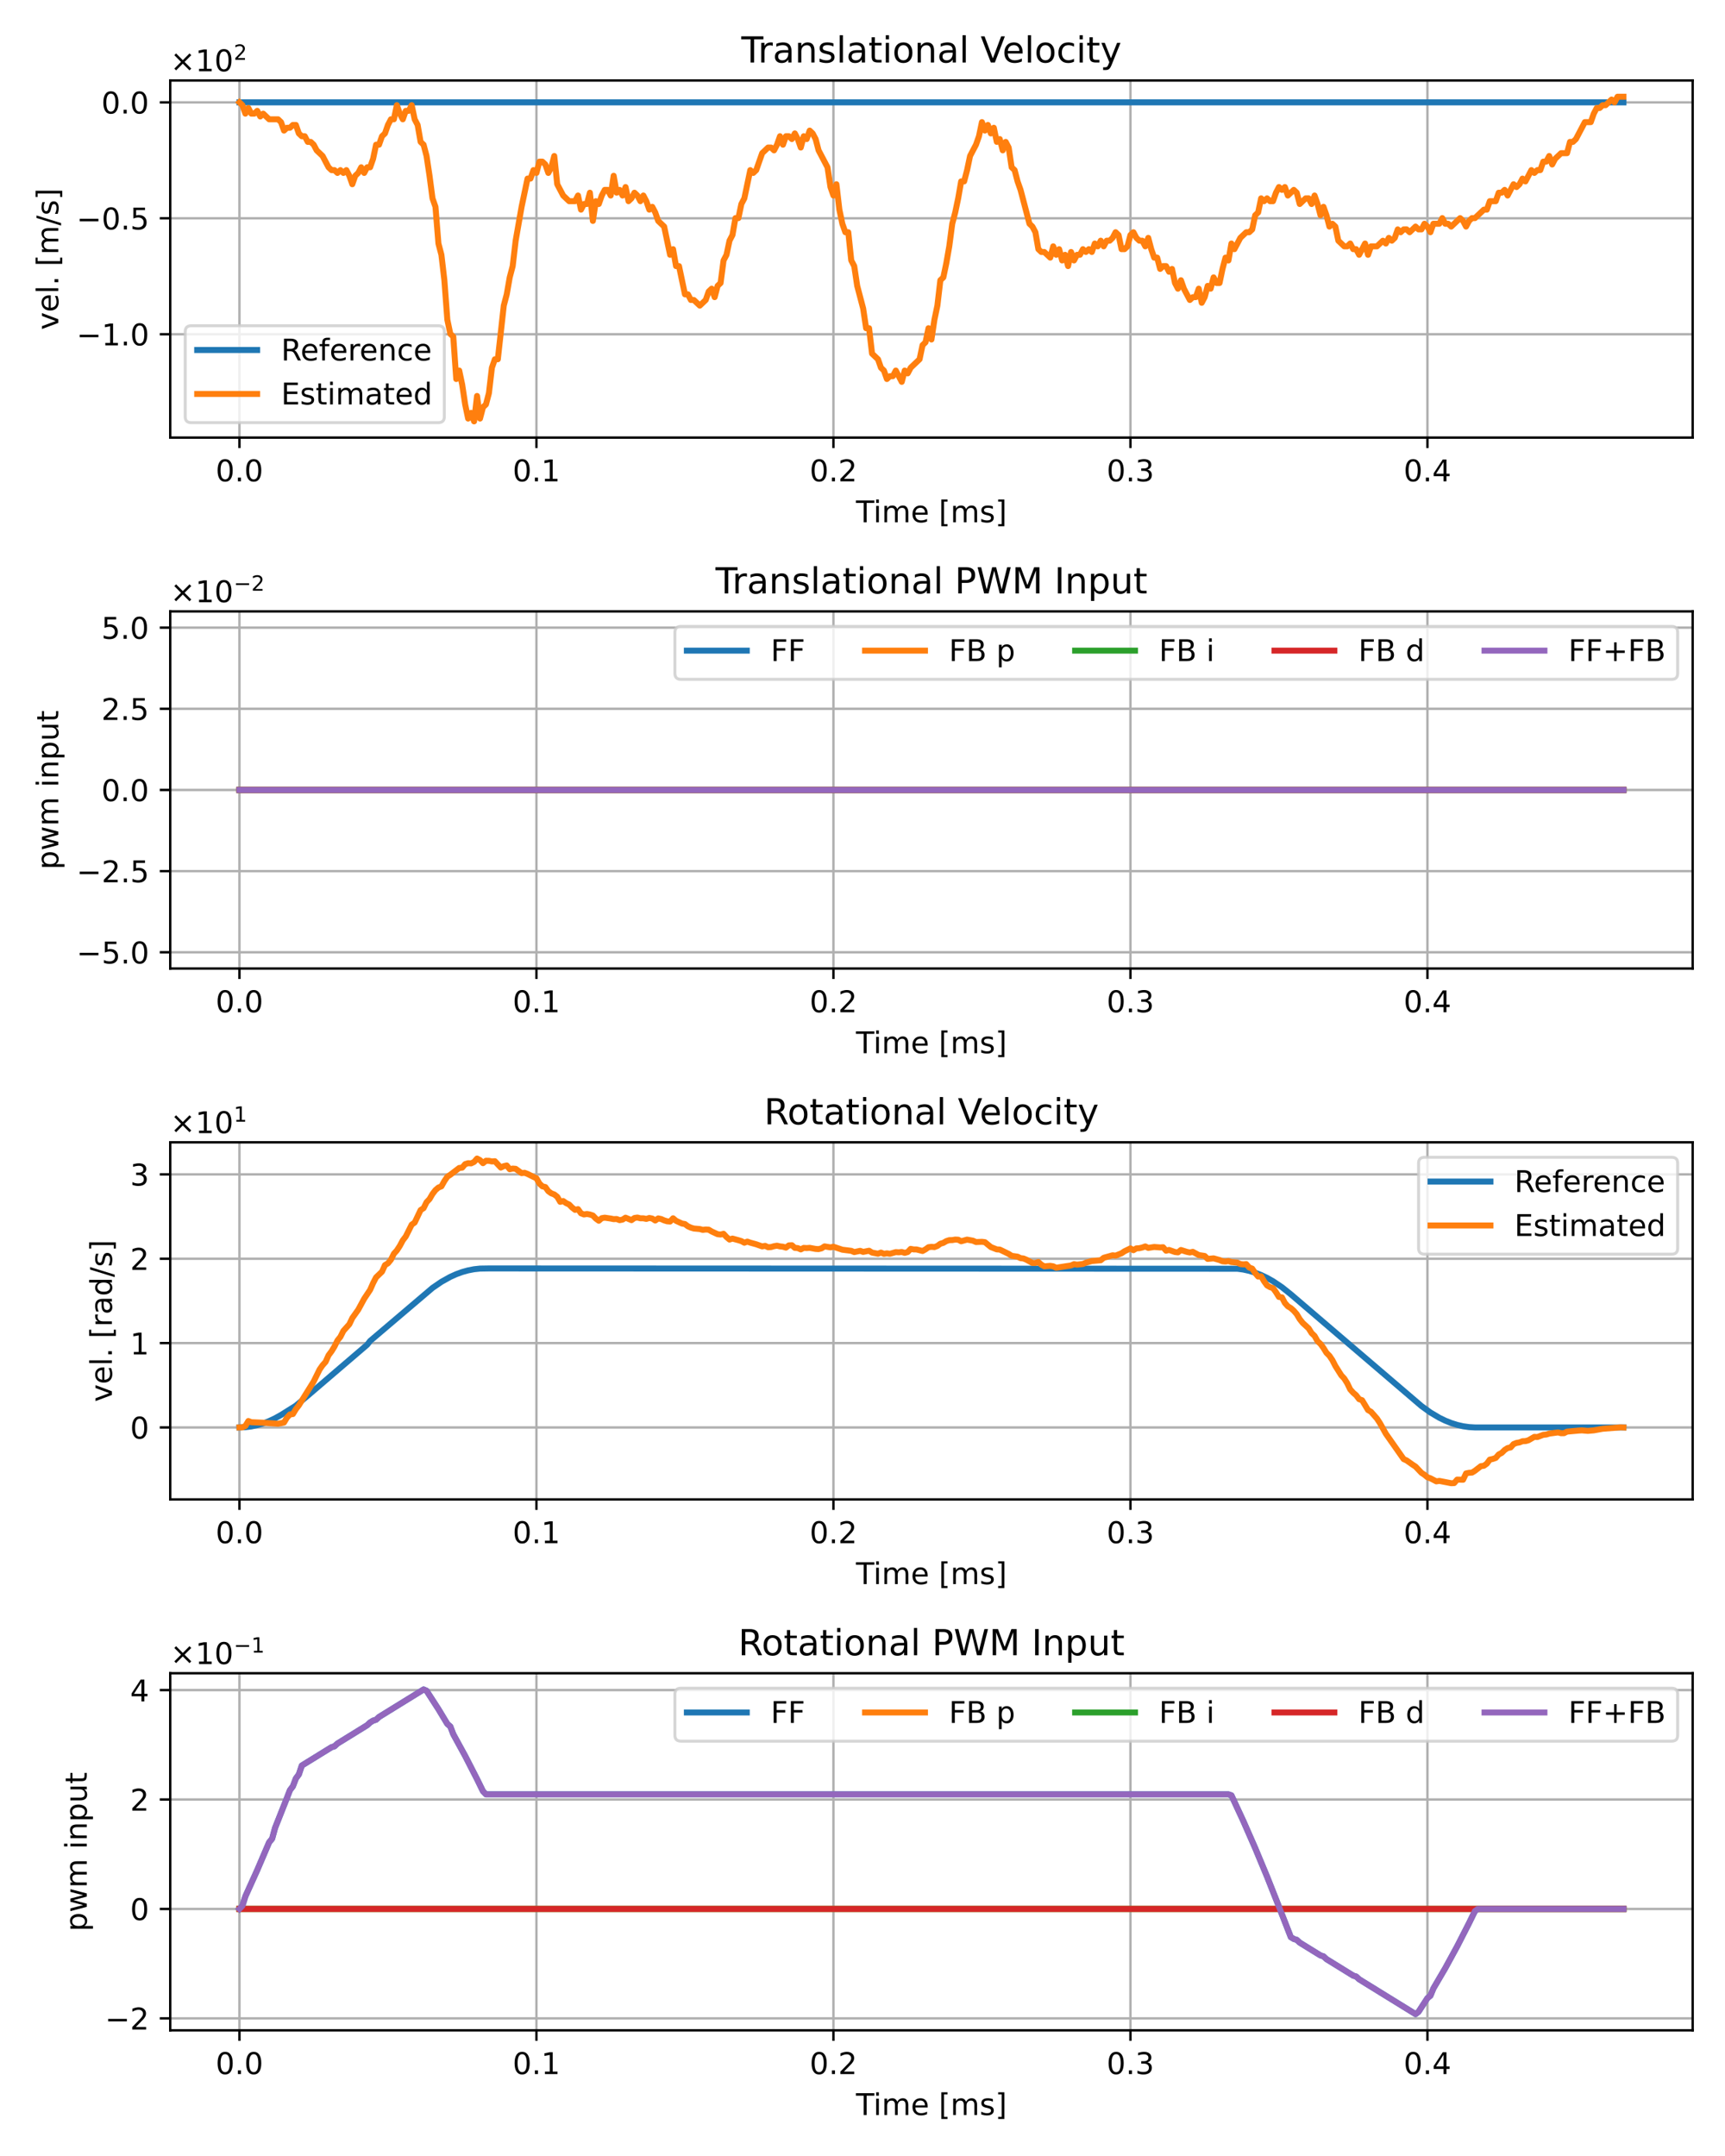 <?xml version="1.0" encoding="utf-8" standalone="no"?>
<!DOCTYPE svg PUBLIC "-//W3C//DTD SVG 1.1//EN"
  "http://www.w3.org/Graphics/SVG/1.1/DTD/svg11.dtd">
<!-- Created with matplotlib (https://matplotlib.org/) -->
<svg height="720pt" version="1.1" viewBox="0 0 576 720" width="576pt" xmlns="http://www.w3.org/2000/svg" xmlns:xlink="http://www.w3.org/1999/xlink">
 <defs>
  <style type="text/css">*{stroke-linecap:butt;stroke-linejoin:round;}</style>
 </defs>
 <g id="figure_1">
  <g id="patch_1">
   <path d="M 0 720 
L 576 720 
L 576 0 
L 0 0 
z
" style="fill:#ffffff;"/>
  </g>
  <g id="axes_1">
   <g id="patch_2">
    <path d="M 56.847 146.14 
L 565.2 146.14 
L 565.2 26.88 
L 56.847 26.88 
z
" style="fill:#ffffff;"/>
   </g>
   <g id="matplotlib.axis_1">
    <g id="xtick_1">
     <g id="line2d_1">
      <path clip-path="url(#p7023436f05)" d="M 79.954 146.14 
L 79.954 26.88 
" style="fill:none;stroke:#b0b0b0;stroke-linecap:square;stroke-width:0.8;"/>
     </g>
     <g id="line2d_2">
      <defs>
       <path d="M 0 0 
L 0 3.5 
" id="mdee8d34328" style="stroke:#000000;stroke-width:0.8;"/>
      </defs>
      <g>
       <use style="stroke:#000000;stroke-width:0.8;" x="79.954" xlink:href="#mdee8d34328" y="146.14"/>
      </g>
     </g>
     <g id="text_1">
      <!-- 0.0 -->
      <g transform="translate(72.002 160.738)scale(0.1 -0.1)">
       <defs>
        <path d="M 31.781 66.406 
Q 24.172 66.406 20.328 58.906 
Q 16.5 51.422 16.5 36.375 
Q 16.5 21.391 20.328 13.891 
Q 24.172 6.391 31.781 6.391 
Q 39.453 6.391 43.281 13.891 
Q 47.125 21.391 47.125 36.375 
Q 47.125 51.422 43.281 58.906 
Q 39.453 66.406 31.781 66.406 
z
M 31.781 74.219 
Q 44.047 74.219 50.516 64.516 
Q 56.984 54.828 56.984 36.375 
Q 56.984 17.969 50.516 8.266 
Q 44.047 -1.422 31.781 -1.422 
Q 19.531 -1.422 13.062 8.266 
Q 6.594 17.969 6.594 36.375 
Q 6.594 54.828 13.062 64.516 
Q 19.531 74.219 31.781 74.219 
z
" id="DejaVuSans-48"/>
        <path d="M 10.688 12.406 
L 21 12.406 
L 21 0 
L 10.688 0 
z
" id="DejaVuSans-46"/>
       </defs>
       <use xlink:href="#DejaVuSans-48"/>
       <use x="63.623" xlink:href="#DejaVuSans-46"/>
       <use x="95.41" xlink:href="#DejaVuSans-48"/>
      </g>
     </g>
    </g>
    <g id="xtick_2">
     <g id="line2d_3">
      <path clip-path="url(#p7023436f05)" d="M 179.125 146.14 
L 179.125 26.88 
" style="fill:none;stroke:#b0b0b0;stroke-linecap:square;stroke-width:0.8;"/>
     </g>
     <g id="line2d_4">
      <g>
       <use style="stroke:#000000;stroke-width:0.8;" x="179.125" xlink:href="#mdee8d34328" y="146.14"/>
      </g>
     </g>
     <g id="text_2">
      <!-- 0.1 -->
      <g transform="translate(171.174 160.738)scale(0.1 -0.1)">
       <defs>
        <path d="M 12.406 8.297 
L 28.516 8.297 
L 28.516 63.922 
L 10.984 60.406 
L 10.984 69.391 
L 28.422 72.906 
L 38.281 72.906 
L 38.281 8.297 
L 54.391 8.297 
L 54.391 0 
L 12.406 0 
z
" id="DejaVuSans-49"/>
       </defs>
       <use xlink:href="#DejaVuSans-48"/>
       <use x="63.623" xlink:href="#DejaVuSans-46"/>
       <use x="95.41" xlink:href="#DejaVuSans-49"/>
      </g>
     </g>
    </g>
    <g id="xtick_3">
     <g id="line2d_5">
      <path clip-path="url(#p7023436f05)" d="M 278.297 146.14 
L 278.297 26.88 
" style="fill:none;stroke:#b0b0b0;stroke-linecap:square;stroke-width:0.8;"/>
     </g>
     <g id="line2d_6">
      <g>
       <use style="stroke:#000000;stroke-width:0.8;" x="278.297" xlink:href="#mdee8d34328" y="146.14"/>
      </g>
     </g>
     <g id="text_3">
      <!-- 0.2 -->
      <g transform="translate(270.345 160.738)scale(0.1 -0.1)">
       <defs>
        <path d="M 19.188 8.297 
L 53.609 8.297 
L 53.609 0 
L 7.328 0 
L 7.328 8.297 
Q 12.938 14.109 22.625 23.891 
Q 32.328 33.688 34.812 36.531 
Q 39.547 41.844 41.422 45.531 
Q 43.312 49.219 43.312 52.781 
Q 43.312 58.594 39.234 62.25 
Q 35.156 65.922 28.609 65.922 
Q 23.969 65.922 18.812 64.312 
Q 13.672 62.703 7.812 59.422 
L 7.812 69.391 
Q 13.766 71.781 18.938 73 
Q 24.125 74.219 28.422 74.219 
Q 39.75 74.219 46.484 68.547 
Q 53.219 62.891 53.219 53.422 
Q 53.219 48.922 51.531 44.891 
Q 49.859 40.875 45.406 35.406 
Q 44.188 33.984 37.641 27.219 
Q 31.109 20.453 19.188 8.297 
z
" id="DejaVuSans-50"/>
       </defs>
       <use xlink:href="#DejaVuSans-48"/>
       <use x="63.623" xlink:href="#DejaVuSans-46"/>
       <use x="95.41" xlink:href="#DejaVuSans-50"/>
      </g>
     </g>
    </g>
    <g id="xtick_4">
     <g id="line2d_7">
      <path clip-path="url(#p7023436f05)" d="M 377.468 146.14 
L 377.468 26.88 
" style="fill:none;stroke:#b0b0b0;stroke-linecap:square;stroke-width:0.8;"/>
     </g>
     <g id="line2d_8">
      <g>
       <use style="stroke:#000000;stroke-width:0.8;" x="377.468" xlink:href="#mdee8d34328" y="146.14"/>
      </g>
     </g>
     <g id="text_4">
      <!-- 0.3 -->
      <g transform="translate(369.517 160.738)scale(0.1 -0.1)">
       <defs>
        <path d="M 40.578 39.312 
Q 47.656 37.797 51.625 33 
Q 55.609 28.219 55.609 21.188 
Q 55.609 10.406 48.188 4.484 
Q 40.766 -1.422 27.094 -1.422 
Q 22.516 -1.422 17.656 -0.516 
Q 12.797 0.391 7.625 2.203 
L 7.625 11.719 
Q 11.719 9.328 16.594 8.109 
Q 21.484 6.891 26.812 6.891 
Q 36.078 6.891 40.938 10.547 
Q 45.797 14.203 45.797 21.188 
Q 45.797 27.641 41.281 31.266 
Q 36.766 34.906 28.719 34.906 
L 20.219 34.906 
L 20.219 43.016 
L 29.109 43.016 
Q 36.375 43.016 40.234 45.922 
Q 44.094 48.828 44.094 54.297 
Q 44.094 59.906 40.109 62.906 
Q 36.141 65.922 28.719 65.922 
Q 24.656 65.922 20.016 65.031 
Q 15.375 64.156 9.812 62.312 
L 9.812 71.094 
Q 15.438 72.656 20.344 73.438 
Q 25.25 74.219 29.594 74.219 
Q 40.828 74.219 47.359 69.109 
Q 53.906 64.016 53.906 55.328 
Q 53.906 49.266 50.438 45.094 
Q 46.969 40.922 40.578 39.312 
z
" id="DejaVuSans-51"/>
       </defs>
       <use xlink:href="#DejaVuSans-48"/>
       <use x="63.623" xlink:href="#DejaVuSans-46"/>
       <use x="95.41" xlink:href="#DejaVuSans-51"/>
      </g>
     </g>
    </g>
    <g id="xtick_5">
     <g id="line2d_9">
      <path clip-path="url(#p7023436f05)" d="M 476.64 146.14 
L 476.64 26.88 
" style="fill:none;stroke:#b0b0b0;stroke-linecap:square;stroke-width:0.8;"/>
     </g>
     <g id="line2d_10">
      <g>
       <use style="stroke:#000000;stroke-width:0.8;" x="476.64" xlink:href="#mdee8d34328" y="146.14"/>
      </g>
     </g>
     <g id="text_5">
      <!-- 0.4 -->
      <g transform="translate(468.688 160.738)scale(0.1 -0.1)">
       <defs>
        <path d="M 37.797 64.312 
L 12.891 25.391 
L 37.797 25.391 
z
M 35.203 72.906 
L 47.609 72.906 
L 47.609 25.391 
L 58.016 25.391 
L 58.016 17.188 
L 47.609 17.188 
L 47.609 0 
L 37.797 0 
L 37.797 17.188 
L 4.891 17.188 
L 4.891 26.703 
z
" id="DejaVuSans-52"/>
       </defs>
       <use xlink:href="#DejaVuSans-48"/>
       <use x="63.623" xlink:href="#DejaVuSans-46"/>
       <use x="95.41" xlink:href="#DejaVuSans-52"/>
      </g>
     </g>
    </g>
    <g id="text_6">
     <!-- Time [ms] -->
     <g transform="translate(285.824 174.417)scale(0.1 -0.1)">
      <defs>
       <path d="M -0.297 72.906 
L 61.375 72.906 
L 61.375 64.594 
L 35.5 64.594 
L 35.5 0 
L 25.594 0 
L 25.594 64.594 
L -0.297 64.594 
z
" id="DejaVuSans-84"/>
       <path d="M 9.422 54.688 
L 18.406 54.688 
L 18.406 0 
L 9.422 0 
z
M 9.422 75.984 
L 18.406 75.984 
L 18.406 64.594 
L 9.422 64.594 
z
" id="DejaVuSans-105"/>
       <path d="M 52 44.188 
Q 55.375 50.25 60.062 53.125 
Q 64.75 56 71.094 56 
Q 79.641 56 84.281 50.016 
Q 88.922 44.047 88.922 33.016 
L 88.922 0 
L 79.891 0 
L 79.891 32.719 
Q 79.891 40.578 77.094 44.375 
Q 74.312 48.188 68.609 48.188 
Q 61.625 48.188 57.562 43.547 
Q 53.516 38.922 53.516 30.906 
L 53.516 0 
L 44.484 0 
L 44.484 32.719 
Q 44.484 40.625 41.703 44.406 
Q 38.922 48.188 33.109 48.188 
Q 26.219 48.188 22.156 43.531 
Q 18.109 38.875 18.109 30.906 
L 18.109 0 
L 9.078 0 
L 9.078 54.688 
L 18.109 54.688 
L 18.109 46.188 
Q 21.188 51.219 25.484 53.609 
Q 29.781 56 35.688 56 
Q 41.656 56 45.828 52.969 
Q 50 49.953 52 44.188 
z
" id="DejaVuSans-109"/>
       <path d="M 56.203 29.594 
L 56.203 25.203 
L 14.891 25.203 
Q 15.484 15.922 20.484 11.062 
Q 25.484 6.203 34.422 6.203 
Q 39.594 6.203 44.453 7.469 
Q 49.312 8.734 54.109 11.281 
L 54.109 2.781 
Q 49.266 0.734 44.188 -0.344 
Q 39.109 -1.422 33.891 -1.422 
Q 20.797 -1.422 13.156 6.188 
Q 5.516 13.812 5.516 26.812 
Q 5.516 40.234 12.766 48.109 
Q 20.016 56 32.328 56 
Q 43.359 56 49.781 48.891 
Q 56.203 41.797 56.203 29.594 
z
M 47.219 32.234 
Q 47.125 39.594 43.094 43.984 
Q 39.062 48.391 32.422 48.391 
Q 24.906 48.391 20.391 44.141 
Q 15.875 39.891 15.188 32.172 
z
" id="DejaVuSans-101"/>
       <path id="DejaVuSans-32"/>
       <path d="M 8.594 75.984 
L 29.297 75.984 
L 29.297 69 
L 17.578 69 
L 17.578 -6.203 
L 29.297 -6.203 
L 29.297 -13.188 
L 8.594 -13.188 
z
" id="DejaVuSans-91"/>
       <path d="M 44.281 53.078 
L 44.281 44.578 
Q 40.484 46.531 36.375 47.5 
Q 32.281 48.484 27.875 48.484 
Q 21.188 48.484 17.844 46.438 
Q 14.5 44.391 14.5 40.281 
Q 14.5 37.156 16.891 35.375 
Q 19.281 33.594 26.516 31.984 
L 29.594 31.297 
Q 39.156 29.25 43.188 25.516 
Q 47.219 21.781 47.219 15.094 
Q 47.219 7.469 41.188 3.016 
Q 35.156 -1.422 24.609 -1.422 
Q 20.219 -1.422 15.453 -0.562 
Q 10.688 0.297 5.422 2 
L 5.422 11.281 
Q 10.406 8.688 15.234 7.391 
Q 20.062 6.109 24.812 6.109 
Q 31.156 6.109 34.562 8.281 
Q 37.984 10.453 37.984 14.406 
Q 37.984 18.062 35.516 20.016 
Q 33.062 21.969 24.703 23.781 
L 21.578 24.516 
Q 13.234 26.266 9.516 29.906 
Q 5.812 33.547 5.812 39.891 
Q 5.812 47.609 11.281 51.797 
Q 16.75 56 26.812 56 
Q 31.781 56 36.172 55.266 
Q 40.578 54.547 44.281 53.078 
z
" id="DejaVuSans-115"/>
       <path d="M 30.422 75.984 
L 30.422 -13.188 
L 9.719 -13.188 
L 9.719 -6.203 
L 21.391 -6.203 
L 21.391 69 
L 9.719 69 
L 9.719 75.984 
z
" id="DejaVuSans-93"/>
      </defs>
      <use xlink:href="#DejaVuSans-84"/>
      <use x="57.959" xlink:href="#DejaVuSans-105"/>
      <use x="85.742" xlink:href="#DejaVuSans-109"/>
      <use x="183.154" xlink:href="#DejaVuSans-101"/>
      <use x="244.678" xlink:href="#DejaVuSans-32"/>
      <use x="276.465" xlink:href="#DejaVuSans-91"/>
      <use x="315.479" xlink:href="#DejaVuSans-109"/>
      <use x="412.891" xlink:href="#DejaVuSans-115"/>
      <use x="464.99" xlink:href="#DejaVuSans-93"/>
     </g>
    </g>
   </g>
   <g id="matplotlib.axis_2">
    <g id="ytick_1">
     <g id="line2d_11">
      <path clip-path="url(#p7023436f05)" d="M 56.847 111.614 
L 565.2 111.614 
" style="fill:none;stroke:#b0b0b0;stroke-linecap:square;stroke-width:0.8;"/>
     </g>
     <g id="line2d_12">
      <defs>
       <path d="M 0 0 
L -3.5 0 
" id="m04c2f97cd5" style="stroke:#000000;stroke-width:0.8;"/>
      </defs>
      <g>
       <use style="stroke:#000000;stroke-width:0.8;" x="56.847" xlink:href="#m04c2f97cd5" y="111.614"/>
      </g>
     </g>
     <g id="text_7">
      <!-- $\mathdefault{−1.0}$ -->
      <g transform="translate(25.547 115.414)scale(0.1 -0.1)">
       <defs>
        <path d="M 10.594 35.5 
L 73.188 35.5 
L 73.188 27.203 
L 10.594 27.203 
z
" id="DejaVuSans-8722"/>
       </defs>
       <use transform="translate(0 0.781)" xlink:href="#DejaVuSans-8722"/>
       <use transform="translate(83.789 0.781)" xlink:href="#DejaVuSans-49"/>
       <use transform="translate(147.412 0.781)" xlink:href="#DejaVuSans-46"/>
       <use transform="translate(179.199 0.781)" xlink:href="#DejaVuSans-48"/>
      </g>
     </g>
    </g>
    <g id="ytick_2">
     <g id="line2d_13">
      <path clip-path="url(#p7023436f05)" d="M 56.847 72.9 
L 565.2 72.9 
" style="fill:none;stroke:#b0b0b0;stroke-linecap:square;stroke-width:0.8;"/>
     </g>
     <g id="line2d_14">
      <g>
       <use style="stroke:#000000;stroke-width:0.8;" x="56.847" xlink:href="#m04c2f97cd5" y="72.9"/>
      </g>
     </g>
     <g id="text_8">
      <!-- $\mathdefault{−0.5}$ -->
      <g transform="translate(25.547 76.699)scale(0.1 -0.1)">
       <defs>
        <path d="M 10.797 72.906 
L 49.516 72.906 
L 49.516 64.594 
L 19.828 64.594 
L 19.828 46.734 
Q 21.969 47.469 24.109 47.828 
Q 26.266 48.188 28.422 48.188 
Q 40.625 48.188 47.75 41.5 
Q 54.891 34.812 54.891 23.391 
Q 54.891 11.625 47.562 5.094 
Q 40.234 -1.422 26.906 -1.422 
Q 22.312 -1.422 17.547 -0.641 
Q 12.797 0.141 7.719 1.703 
L 7.719 11.625 
Q 12.109 9.234 16.797 8.062 
Q 21.484 6.891 26.703 6.891 
Q 35.156 6.891 40.078 11.328 
Q 45.016 15.766 45.016 23.391 
Q 45.016 31 40.078 35.438 
Q 35.156 39.891 26.703 39.891 
Q 22.75 39.891 18.812 39.016 
Q 14.891 38.141 10.797 36.281 
z
" id="DejaVuSans-53"/>
       </defs>
       <use transform="translate(0 0.781)" xlink:href="#DejaVuSans-8722"/>
       <use transform="translate(83.789 0.781)" xlink:href="#DejaVuSans-48"/>
       <use transform="translate(147.412 0.781)" xlink:href="#DejaVuSans-46"/>
       <use transform="translate(179.199 0.781)" xlink:href="#DejaVuSans-53"/>
      </g>
     </g>
    </g>
    <g id="ytick_3">
     <g id="line2d_15">
      <path clip-path="url(#p7023436f05)" d="M 56.847 34.185 
L 565.2 34.185 
" style="fill:none;stroke:#b0b0b0;stroke-linecap:square;stroke-width:0.8;"/>
     </g>
     <g id="line2d_16">
      <g>
       <use style="stroke:#000000;stroke-width:0.8;" x="56.847" xlink:href="#m04c2f97cd5" y="34.185"/>
      </g>
     </g>
     <g id="text_9">
      <!-- $\mathdefault{0.0}$ -->
      <g transform="translate(33.847 37.985)scale(0.1 -0.1)">
       <use transform="translate(0 0.781)" xlink:href="#DejaVuSans-48"/>
       <use transform="translate(63.623 0.781)" xlink:href="#DejaVuSans-46"/>
       <use transform="translate(95.41 0.781)" xlink:href="#DejaVuSans-48"/>
      </g>
     </g>
    </g>
    <g id="text_10">
     <!-- vel. [m/s] -->
     <g transform="translate(19.467 110.174)rotate(-90)scale(0.1 -0.1)">
      <defs>
       <path d="M 2.984 54.688 
L 12.5 54.688 
L 29.594 8.797 
L 46.688 54.688 
L 56.203 54.688 
L 35.688 0 
L 23.484 0 
z
" id="DejaVuSans-118"/>
       <path d="M 9.422 75.984 
L 18.406 75.984 
L 18.406 0 
L 9.422 0 
z
" id="DejaVuSans-108"/>
       <path d="M 25.391 72.906 
L 33.688 72.906 
L 8.297 -9.281 
L 0 -9.281 
z
" id="DejaVuSans-47"/>
      </defs>
      <use xlink:href="#DejaVuSans-118"/>
      <use x="59.18" xlink:href="#DejaVuSans-101"/>
      <use x="120.703" xlink:href="#DejaVuSans-108"/>
      <use x="148.486" xlink:href="#DejaVuSans-46"/>
      <use x="180.273" xlink:href="#DejaVuSans-32"/>
      <use x="212.061" xlink:href="#DejaVuSans-91"/>
      <use x="251.074" xlink:href="#DejaVuSans-109"/>
      <use x="348.486" xlink:href="#DejaVuSans-47"/>
      <use x="382.178" xlink:href="#DejaVuSans-115"/>
      <use x="434.277" xlink:href="#DejaVuSans-93"/>
     </g>
    </g>
    <g id="text_11">
     <!-- $\times\mathdefault{10^{2}}\mathdefault{}$ -->
     <g transform="translate(56.847 23.88)scale(0.1 -0.1)">
      <defs>
       <path d="M 70.125 53.719 
L 47.797 31.297 
L 70.125 8.984 
L 64.312 3.078 
L 41.891 25.484 
L 19.484 3.078 
L 13.719 8.984 
L 35.984 31.297 
L 13.719 53.719 
L 19.484 59.625 
L 41.891 37.203 
L 64.312 59.625 
z
" id="DejaVuSans-215"/>
      </defs>
      <use transform="translate(0 0.766)" xlink:href="#DejaVuSans-215"/>
      <use transform="translate(83.789 0.766)" xlink:href="#DejaVuSans-49"/>
      <use transform="translate(147.412 0.766)" xlink:href="#DejaVuSans-48"/>
      <use transform="translate(211.992 39.047)scale(0.7)" xlink:href="#DejaVuSans-50"/>
     </g>
    </g>
   </g>
   <g id="line2d_17">
    <path clip-path="url(#p7023436f05)" d="M 79.954 34.185 
L 542.093 34.185 
L 542.093 34.185 
" style="fill:none;stroke:#1f77b4;stroke-linecap:square;stroke-width:2;"/>
   </g>
   <g id="line2d_18">
    <path clip-path="url(#p7023436f05)" d="M 79.954 34.185 
L 80.946 35.128 
L 81.937 37.956 
L 82.929 36.071 
L 83.921 37.956 
L 84.913 37.956 
L 85.904 37.014 
L 86.896 38.899 
L 87.888 37.957 
L 89.871 39.842 
L 92.846 39.842 
L 93.838 40.785 
L 94.83 43.613 
L 95.821 42.671 
L 96.813 42.67 
L 97.805 41.728 
L 98.797 41.728 
L 99.788 44.556 
L 100.78 45.499 
L 101.772 45.499 
L 102.763 47.384 
L 103.755 47.384 
L 104.747 48.327 
L 105.739 50.212 
L 107.722 52.098 
L 109.705 55.869 
L 110.697 56.812 
L 111.689 56.812 
L 112.681 57.754 
L 113.672 56.812 
L 114.664 57.755 
L 115.656 56.812 
L 116.647 58.698 
L 117.639 61.526 
L 118.631 58.698 
L 119.623 57.755 
L 120.614 55.869 
L 121.606 57.755 
L 122.598 55.869 
L 123.589 55.869 
L 124.581 53.041 
L 125.573 48.327 
L 126.565 48.327 
L 127.556 45.499 
L 128.548 44.556 
L 129.54 41.728 
L 130.531 39.842 
L 131.523 39.842 
L 132.515 35.128 
L 133.507 37.957 
L 134.498 39.842 
L 135.49 37.014 
L 136.482 37.014 
L 137.473 35.128 
L 138.465 39.842 
L 139.457 41.727 
L 140.449 47.384 
L 141.44 48.327 
L 142.432 52.098 
L 143.424 58.697 
L 144.415 66.24 
L 145.407 69.068 
L 146.399 81.324 
L 147.391 85.095 
L 148.382 93.58 
L 149.374 106.779 
L 150.366 111.494 
L 151.357 112.436 
L 152.349 126.577 
L 153.341 123.749 
L 154.333 128.462 
L 155.324 135.061 
L 156.316 139.776 
L 157.308 137.89 
L 158.299 140.719 
L 159.291 132.234 
L 160.283 139.776 
L 161.275 136.004 
L 162.266 135.061 
L 163.258 131.291 
L 164.25 122.807 
L 165.241 119.978 
L 166.233 119.978 
L 168.217 102.064 
L 169.208 98.295 
L 170.2 92.637 
L 171.192 88.865 
L 172.183 80.381 
L 174.167 69.068 
L 176.15 59.639 
L 177.142 59.639 
L 178.134 56.811 
L 179.125 57.754 
L 180.117 53.984 
L 181.109 53.982 
L 182.101 54.926 
L 183.092 57.756 
L 184.084 55.87 
L 185.076 52.099 
L 186.067 61.525 
L 188.051 65.298 
L 190.034 67.182 
L 192.018 67.182 
L 193.009 65.296 
L 194.001 70.011 
L 194.993 68.125 
L 195.985 68.125 
L 196.976 64.353 
L 197.968 73.781 
L 198.96 67.182 
L 199.951 68.125 
L 200.943 65.296 
L 201.935 63.409 
L 202.927 63.412 
L 203.918 65.298 
L 204.91 58.697 
L 205.902 64.353 
L 206.893 63.412 
L 207.885 65.296 
L 208.877 62.467 
L 209.869 67.184 
L 210.86 66.239 
L 211.852 64.354 
L 212.844 65.299 
L 213.835 67.184 
L 214.827 65.296 
L 215.819 67.181 
L 216.811 70.008 
L 217.802 69.071 
L 218.794 70.953 
L 219.786 73.782 
L 221.769 75.667 
L 223.753 85.095 
L 224.744 83.211 
L 225.736 88.867 
L 226.728 88.864 
L 228.711 98.292 
L 229.703 98.292 
L 230.695 100.182 
L 231.686 100.179 
L 233.67 102.064 
L 235.653 100.179 
L 236.645 97.353 
L 237.637 96.408 
L 238.628 99.237 
L 239.62 95.465 
L 240.612 94.523 
L 241.603 86.979 
L 242.595 85.098 
L 243.587 80.381 
L 244.579 78.496 
L 245.57 72.837 
L 246.562 72.84 
L 247.554 68.123 
L 248.545 66.242 
L 250.529 56.814 
L 251.521 57.753 
L 252.512 56.814 
L 254.496 51.154 
L 256.479 49.27 
L 257.471 49.273 
L 258.463 50.215 
L 259.454 48.328 
L 260.446 45.498 
L 261.438 48.328 
L 262.429 45.501 
L 263.421 45.501 
L 264.413 46.44 
L 265.405 44.556 
L 266.396 46.443 
L 267.388 49.27 
L 268.38 45.498 
L 269.371 46.443 
L 270.363 43.613 
L 271.355 44.556 
L 272.347 46.44 
L 273.338 50.212 
L 276.313 55.868 
L 277.305 62.47 
L 278.297 65.299 
L 279.289 61.528 
L 280.28 70.014 
L 281.272 74.725 
L 282.264 77.551 
L 283.255 77.554 
L 284.247 86.979 
L 285.239 88.864 
L 286.231 95.468 
L 288.214 103.003 
L 289.206 109.611 
L 290.197 109.602 
L 291.189 118.09 
L 293.173 119.975 
L 294.164 122.804 
L 295.156 123.747 
L 296.148 126.577 
L 297.139 125.634 
L 298.131 125.631 
L 299.123 123.747 
L 301.106 127.519 
L 302.098 123.75 
L 303.09 124.689 
L 304.081 122.811 
L 307.057 119.975 
L 308.048 115.261 
L 309.04 114.322 
L 310.032 109.608 
L 311.024 113.377 
L 312.015 106.778 
L 313.007 102.058 
L 313.999 93.581 
L 314.99 92.636 
L 315.982 87.925 
L 316.974 82.262 
L 317.966 74.725 
L 318.957 70.956 
L 319.949 66.236 
L 320.941 60.579 
L 321.932 60.582 
L 322.924 56.811 
L 323.916 52.096 
L 325.899 48.322 
L 326.891 45.498 
L 327.883 40.781 
L 328.874 43.611 
L 329.866 41.726 
L 330.858 44.562 
L 331.85 42.668 
L 332.841 47.379 
L 333.833 46.443 
L 334.825 50.209 
L 335.816 47.385 
L 336.808 49.27 
L 337.8 55.871 
L 338.792 56.811 
L 339.783 60.591 
L 340.775 63.409 
L 343.75 74.716 
L 344.742 75.673 
L 345.734 77.557 
L 346.725 83.211 
L 347.717 84.156 
L 348.709 84.15 
L 350.692 86.034 
L 351.684 82.265 
L 352.676 85.095 
L 353.667 83.216 
L 354.659 86.979 
L 355.651 85.095 
L 356.642 88.864 
L 357.634 84.15 
L 358.626 86.974 
L 359.618 85.095 
L 360.609 85.089 
L 361.601 83.211 
L 362.593 84.15 
L 363.584 83.205 
L 364.576 84.156 
L 365.568 81.326 
L 366.56 82.265 
L 367.551 80.375 
L 368.543 82.265 
L 369.535 80.381 
L 370.526 80.387 
L 371.518 79.436 
L 372.51 77.551 
L 373.502 78.496 
L 374.493 83.211 
L 375.485 83.205 
L 376.477 82.265 
L 377.468 78.496 
L 378.46 77.557 
L 379.452 79.436 
L 380.444 80.381 
L 381.435 80.381 
L 382.427 82.271 
L 383.419 79.436 
L 384.41 83.211 
L 385.402 86.04 
L 386.394 86.034 
L 387.386 89.809 
L 388.377 88.864 
L 389.369 88.864 
L 390.361 90.754 
L 391.352 89.809 
L 392.344 94.523 
L 393.336 96.413 
L 394.328 93.584 
L 395.319 96.408 
L 397.303 100.182 
L 398.294 99.237 
L 399.286 99.231 
L 400.278 96.408 
L 401.27 101.122 
L 402.261 99.237 
L 403.253 95.468 
L 404.245 96.408 
L 405.236 92.633 
L 406.228 94.523 
L 407.22 94.523 
L 408.212 89.809 
L 409.203 86.04 
L 410.195 86.985 
L 411.187 81.32 
L 412.178 83.211 
L 414.162 79.442 
L 416.145 77.557 
L 417.137 77.551 
L 418.129 76.612 
L 419.12 71.898 
L 420.112 70.953 
L 421.104 66.239 
L 422.096 67.184 
L 423.087 66.239 
L 424.079 67.184 
L 425.071 67.19 
L 426.062 64.354 
L 427.054 62.464 
L 428.046 63.415 
L 429.038 62.47 
L 430.029 65.299 
L 432.013 63.409 
L 433.004 64.354 
L 433.996 68.129 
L 435.98 66.245 
L 436.971 66.239 
L 437.963 68.135 
L 438.955 65.294 
L 439.946 68.123 
L 440.938 71.898 
L 441.93 69.068 
L 442.922 71.898 
L 443.913 75.673 
L 444.905 74.728 
L 445.897 75.673 
L 446.888 80.387 
L 448.872 82.265 
L 449.864 82.271 
L 450.855 81.32 
L 451.847 83.211 
L 452.839 83.205 
L 453.83 85.095 
L 455.814 81.326 
L 456.806 85.101 
L 457.797 82.271 
L 459.781 82.271 
L 461.764 80.387 
L 462.756 81.326 
L 463.748 79.436 
L 464.739 80.387 
L 465.731 79.442 
L 466.723 76.612 
L 467.714 77.557 
L 468.706 76.612 
L 469.698 76.606 
L 470.69 77.551 
L 472.673 75.667 
L 473.665 76.606 
L 474.656 76.606 
L 475.648 74.722 
L 476.64 75.661 
L 477.632 77.551 
L 478.623 74.728 
L 480.607 74.728 
L 481.598 72.837 
L 482.59 74.728 
L 483.582 74.728 
L 484.574 75.667 
L 487.549 72.843 
L 488.54 73.782 
L 489.532 75.667 
L 490.524 73.782 
L 491.516 72.837 
L 492.507 72.837 
L 495.482 70.014 
L 496.474 70.014 
L 497.466 67.184 
L 499.449 67.184 
L 500.441 64.354 
L 501.433 64.36 
L 502.424 63.409 
L 503.416 65.294 
L 505.4 61.525 
L 506.391 62.47 
L 507.383 61.525 
L 508.375 59.646 
L 509.366 60.585 
L 511.35 56.811 
L 512.342 57.75 
L 513.333 56.805 
L 514.325 56.811 
L 515.317 53.981 
L 516.308 53.981 
L 517.3 52.096 
L 518.292 54.932 
L 519.284 53.042 
L 521.267 51.157 
L 523.25 51.157 
L 524.242 47.382 
L 525.234 47.382 
L 526.226 46.437 
L 529.201 40.79 
L 531.184 40.79 
L 532.176 37.96 
L 533.168 36.076 
L 534.159 36.064 
L 535.151 35.131 
L 536.143 35.125 
L 538.126 33.24 
L 539.118 34.191 
L 540.11 32.301 
L 542.093 32.301 
L 542.093 32.301 
" style="fill:none;stroke:#ff7f0e;stroke-linecap:square;stroke-width:2;"/>
   </g>
   <g id="patch_3">
    <path d="M 56.847 146.14 
L 56.847 26.88 
" style="fill:none;stroke:#000000;stroke-linecap:square;stroke-linejoin:miter;stroke-width:0.8;"/>
   </g>
   <g id="patch_4">
    <path d="M 565.2 146.14 
L 565.2 26.88 
" style="fill:none;stroke:#000000;stroke-linecap:square;stroke-linejoin:miter;stroke-width:0.8;"/>
   </g>
   <g id="patch_5">
    <path d="M 56.847 146.14 
L 565.2 146.14 
" style="fill:none;stroke:#000000;stroke-linecap:square;stroke-linejoin:miter;stroke-width:0.8;"/>
   </g>
   <g id="patch_6">
    <path d="M 56.847 26.88 
L 565.2 26.88 
" style="fill:none;stroke:#000000;stroke-linecap:square;stroke-linejoin:miter;stroke-width:0.8;"/>
   </g>
   <g id="text_12">
    <!-- Translational Velocity -->
    <g transform="translate(247.546 20.88)scale(0.12 -0.12)">
     <defs>
      <path d="M 41.109 46.297 
Q 39.594 47.172 37.812 47.578 
Q 36.031 48 33.891 48 
Q 26.266 48 22.188 43.047 
Q 18.109 38.094 18.109 28.812 
L 18.109 0 
L 9.078 0 
L 9.078 54.688 
L 18.109 54.688 
L 18.109 46.188 
Q 20.953 51.172 25.484 53.578 
Q 30.031 56 36.531 56 
Q 37.453 56 38.578 55.875 
Q 39.703 55.766 41.062 55.516 
z
" id="DejaVuSans-114"/>
      <path d="M 34.281 27.484 
Q 23.391 27.484 19.188 25 
Q 14.984 22.516 14.984 16.5 
Q 14.984 11.719 18.141 8.906 
Q 21.297 6.109 26.703 6.109 
Q 34.188 6.109 38.703 11.406 
Q 43.219 16.703 43.219 25.484 
L 43.219 27.484 
z
M 52.203 31.203 
L 52.203 0 
L 43.219 0 
L 43.219 8.297 
Q 40.141 3.328 35.547 0.953 
Q 30.953 -1.422 24.312 -1.422 
Q 15.922 -1.422 10.953 3.297 
Q 6 8.016 6 15.922 
Q 6 25.141 12.172 29.828 
Q 18.359 34.516 30.609 34.516 
L 43.219 34.516 
L 43.219 35.406 
Q 43.219 41.609 39.141 45 
Q 35.062 48.391 27.688 48.391 
Q 23 48.391 18.547 47.266 
Q 14.109 46.141 10.016 43.891 
L 10.016 52.203 
Q 14.938 54.109 19.578 55.047 
Q 24.219 56 28.609 56 
Q 40.484 56 46.344 49.844 
Q 52.203 43.703 52.203 31.203 
z
" id="DejaVuSans-97"/>
      <path d="M 54.891 33.016 
L 54.891 0 
L 45.906 0 
L 45.906 32.719 
Q 45.906 40.484 42.875 44.328 
Q 39.844 48.188 33.797 48.188 
Q 26.516 48.188 22.312 43.547 
Q 18.109 38.922 18.109 30.906 
L 18.109 0 
L 9.078 0 
L 9.078 54.688 
L 18.109 54.688 
L 18.109 46.188 
Q 21.344 51.125 25.703 53.562 
Q 30.078 56 35.797 56 
Q 45.219 56 50.047 50.172 
Q 54.891 44.344 54.891 33.016 
z
" id="DejaVuSans-110"/>
      <path d="M 18.312 70.219 
L 18.312 54.688 
L 36.812 54.688 
L 36.812 47.703 
L 18.312 47.703 
L 18.312 18.016 
Q 18.312 11.328 20.141 9.422 
Q 21.969 7.516 27.594 7.516 
L 36.812 7.516 
L 36.812 0 
L 27.594 0 
Q 17.188 0 13.234 3.875 
Q 9.281 7.766 9.281 18.016 
L 9.281 47.703 
L 2.688 47.703 
L 2.688 54.688 
L 9.281 54.688 
L 9.281 70.219 
z
" id="DejaVuSans-116"/>
      <path d="M 30.609 48.391 
Q 23.391 48.391 19.188 42.75 
Q 14.984 37.109 14.984 27.297 
Q 14.984 17.484 19.156 11.844 
Q 23.344 6.203 30.609 6.203 
Q 37.797 6.203 41.984 11.859 
Q 46.188 17.531 46.188 27.297 
Q 46.188 37.016 41.984 42.703 
Q 37.797 48.391 30.609 48.391 
z
M 30.609 56 
Q 42.328 56 49.016 48.375 
Q 55.719 40.766 55.719 27.297 
Q 55.719 13.875 49.016 6.219 
Q 42.328 -1.422 30.609 -1.422 
Q 18.844 -1.422 12.172 6.219 
Q 5.516 13.875 5.516 27.297 
Q 5.516 40.766 12.172 48.375 
Q 18.844 56 30.609 56 
z
" id="DejaVuSans-111"/>
      <path d="M 28.609 0 
L 0.781 72.906 
L 11.078 72.906 
L 34.188 11.531 
L 57.328 72.906 
L 67.578 72.906 
L 39.797 0 
z
" id="DejaVuSans-86"/>
      <path d="M 48.781 52.594 
L 48.781 44.188 
Q 44.969 46.297 41.141 47.344 
Q 37.312 48.391 33.406 48.391 
Q 24.656 48.391 19.812 42.844 
Q 14.984 37.312 14.984 27.297 
Q 14.984 17.281 19.812 11.734 
Q 24.656 6.203 33.406 6.203 
Q 37.312 6.203 41.141 7.25 
Q 44.969 8.297 48.781 10.406 
L 48.781 2.094 
Q 45.016 0.344 40.984 -0.531 
Q 36.969 -1.422 32.422 -1.422 
Q 20.062 -1.422 12.781 6.344 
Q 5.516 14.109 5.516 27.297 
Q 5.516 40.672 12.859 48.328 
Q 20.219 56 33.016 56 
Q 37.156 56 41.109 55.141 
Q 45.062 54.297 48.781 52.594 
z
" id="DejaVuSans-99"/>
      <path d="M 32.172 -5.078 
Q 28.375 -14.844 24.75 -17.812 
Q 21.141 -20.797 15.094 -20.797 
L 7.906 -20.797 
L 7.906 -13.281 
L 13.188 -13.281 
Q 16.891 -13.281 18.938 -11.516 
Q 21 -9.766 23.484 -3.219 
L 25.094 0.875 
L 2.984 54.688 
L 12.5 54.688 
L 29.594 11.922 
L 46.688 54.688 
L 56.203 54.688 
z
" id="DejaVuSans-121"/>
     </defs>
     <use xlink:href="#DejaVuSans-84"/>
     <use x="46.334" xlink:href="#DejaVuSans-114"/>
     <use x="87.447" xlink:href="#DejaVuSans-97"/>
     <use x="148.727" xlink:href="#DejaVuSans-110"/>
     <use x="212.105" xlink:href="#DejaVuSans-115"/>
     <use x="264.205" xlink:href="#DejaVuSans-108"/>
     <use x="291.988" xlink:href="#DejaVuSans-97"/>
     <use x="353.268" xlink:href="#DejaVuSans-116"/>
     <use x="392.477" xlink:href="#DejaVuSans-105"/>
     <use x="420.26" xlink:href="#DejaVuSans-111"/>
     <use x="481.441" xlink:href="#DejaVuSans-110"/>
     <use x="544.82" xlink:href="#DejaVuSans-97"/>
     <use x="606.1" xlink:href="#DejaVuSans-108"/>
     <use x="633.883" xlink:href="#DejaVuSans-32"/>
     <use x="665.67" xlink:href="#DejaVuSans-86"/>
     <use x="726.328" xlink:href="#DejaVuSans-101"/>
     <use x="787.852" xlink:href="#DejaVuSans-108"/>
     <use x="815.635" xlink:href="#DejaVuSans-111"/>
     <use x="876.816" xlink:href="#DejaVuSans-99"/>
     <use x="931.797" xlink:href="#DejaVuSans-105"/>
     <use x="959.58" xlink:href="#DejaVuSans-116"/>
     <use x="998.789" xlink:href="#DejaVuSans-121"/>
    </g>
   </g>
   <g id="legend_1">
    <g id="patch_7">
     <path d="M 63.847 141.14 
L 146.364 141.14 
Q 148.364 141.14 148.364 139.14 
L 148.364 110.784 
Q 148.364 108.784 146.364 108.784 
L 63.847 108.784 
Q 61.847 108.784 61.847 110.784 
L 61.847 139.14 
Q 61.847 141.14 63.847 141.14 
z
" style="fill:#ffffff;opacity:0.8;stroke:#cccccc;stroke-linejoin:miter;"/>
    </g>
    <g id="line2d_19">
     <path d="M 65.847 116.882 
L 85.847 116.882 
" style="fill:none;stroke:#1f77b4;stroke-linecap:square;stroke-width:2;"/>
    </g>
    <g id="line2d_20"/>
    <g id="text_13">
     <!-- Reference -->
     <g transform="translate(93.847 120.382)scale(0.1 -0.1)">
      <defs>
       <path d="M 44.391 34.188 
Q 47.562 33.109 50.562 29.594 
Q 53.562 26.078 56.594 19.922 
L 66.609 0 
L 56 0 
L 46.688 18.703 
Q 43.062 26.031 39.672 28.422 
Q 36.281 30.812 30.422 30.812 
L 19.672 30.812 
L 19.672 0 
L 9.812 0 
L 9.812 72.906 
L 32.078 72.906 
Q 44.578 72.906 50.734 67.672 
Q 56.891 62.453 56.891 51.906 
Q 56.891 45.016 53.688 40.469 
Q 50.484 35.938 44.391 34.188 
z
M 19.672 64.797 
L 19.672 38.922 
L 32.078 38.922 
Q 39.203 38.922 42.844 42.219 
Q 46.484 45.516 46.484 51.906 
Q 46.484 58.297 42.844 61.547 
Q 39.203 64.797 32.078 64.797 
z
" id="DejaVuSans-82"/>
       <path d="M 37.109 75.984 
L 37.109 68.5 
L 28.516 68.5 
Q 23.688 68.5 21.797 66.547 
Q 19.922 64.594 19.922 59.516 
L 19.922 54.688 
L 34.719 54.688 
L 34.719 47.703 
L 19.922 47.703 
L 19.922 0 
L 10.891 0 
L 10.891 47.703 
L 2.297 47.703 
L 2.297 54.688 
L 10.891 54.688 
L 10.891 58.5 
Q 10.891 67.625 15.141 71.797 
Q 19.391 75.984 28.609 75.984 
z
" id="DejaVuSans-102"/>
      </defs>
      <use xlink:href="#DejaVuSans-82"/>
      <use x="64.982" xlink:href="#DejaVuSans-101"/>
      <use x="126.506" xlink:href="#DejaVuSans-102"/>
      <use x="161.711" xlink:href="#DejaVuSans-101"/>
      <use x="223.234" xlink:href="#DejaVuSans-114"/>
      <use x="262.098" xlink:href="#DejaVuSans-101"/>
      <use x="323.621" xlink:href="#DejaVuSans-110"/>
      <use x="387" xlink:href="#DejaVuSans-99"/>
      <use x="441.98" xlink:href="#DejaVuSans-101"/>
     </g>
    </g>
    <g id="line2d_21">
     <path d="M 65.847 131.56 
L 85.847 131.56 
" style="fill:none;stroke:#ff7f0e;stroke-linecap:square;stroke-width:2;"/>
    </g>
    <g id="line2d_22"/>
    <g id="text_14">
     <!-- Estimated -->
     <g transform="translate(93.847 135.06)scale(0.1 -0.1)">
      <defs>
       <path d="M 9.812 72.906 
L 55.906 72.906 
L 55.906 64.594 
L 19.672 64.594 
L 19.672 43.016 
L 54.391 43.016 
L 54.391 34.719 
L 19.672 34.719 
L 19.672 8.297 
L 56.781 8.297 
L 56.781 0 
L 9.812 0 
z
" id="DejaVuSans-69"/>
       <path d="M 45.406 46.391 
L 45.406 75.984 
L 54.391 75.984 
L 54.391 0 
L 45.406 0 
L 45.406 8.203 
Q 42.578 3.328 38.25 0.953 
Q 33.938 -1.422 27.875 -1.422 
Q 17.969 -1.422 11.734 6.484 
Q 5.516 14.406 5.516 27.297 
Q 5.516 40.188 11.734 48.094 
Q 17.969 56 27.875 56 
Q 33.938 56 38.25 53.625 
Q 42.578 51.266 45.406 46.391 
z
M 14.797 27.297 
Q 14.797 17.391 18.875 11.75 
Q 22.953 6.109 30.078 6.109 
Q 37.203 6.109 41.297 11.75 
Q 45.406 17.391 45.406 27.297 
Q 45.406 37.203 41.297 42.844 
Q 37.203 48.484 30.078 48.484 
Q 22.953 48.484 18.875 42.844 
Q 14.797 37.203 14.797 27.297 
z
" id="DejaVuSans-100"/>
      </defs>
      <use xlink:href="#DejaVuSans-69"/>
      <use x="63.184" xlink:href="#DejaVuSans-115"/>
      <use x="115.283" xlink:href="#DejaVuSans-116"/>
      <use x="154.492" xlink:href="#DejaVuSans-105"/>
      <use x="182.275" xlink:href="#DejaVuSans-109"/>
      <use x="279.688" xlink:href="#DejaVuSans-97"/>
      <use x="340.967" xlink:href="#DejaVuSans-116"/>
      <use x="380.176" xlink:href="#DejaVuSans-101"/>
      <use x="441.699" xlink:href="#DejaVuSans-100"/>
     </g>
    </g>
   </g>
  </g>
  <g id="axes_2">
   <g id="patch_8">
    <path d="M 56.847 323.44 
L 565.2 323.44 
L 565.2 204.18 
L 56.847 204.18 
z
" style="fill:#ffffff;"/>
   </g>
   <g id="matplotlib.axis_3">
    <g id="xtick_6">
     <g id="line2d_23">
      <path clip-path="url(#p85d93da305)" d="M 79.954 323.44 
L 79.954 204.18 
" style="fill:none;stroke:#b0b0b0;stroke-linecap:square;stroke-width:0.8;"/>
     </g>
     <g id="line2d_24">
      <g>
       <use style="stroke:#000000;stroke-width:0.8;" x="79.954" xlink:href="#mdee8d34328" y="323.44"/>
      </g>
     </g>
     <g id="text_15">
      <!-- 0.0 -->
      <g transform="translate(72.002 338.038)scale(0.1 -0.1)">
       <use xlink:href="#DejaVuSans-48"/>
       <use x="63.623" xlink:href="#DejaVuSans-46"/>
       <use x="95.41" xlink:href="#DejaVuSans-48"/>
      </g>
     </g>
    </g>
    <g id="xtick_7">
     <g id="line2d_25">
      <path clip-path="url(#p85d93da305)" d="M 179.125 323.44 
L 179.125 204.18 
" style="fill:none;stroke:#b0b0b0;stroke-linecap:square;stroke-width:0.8;"/>
     </g>
     <g id="line2d_26">
      <g>
       <use style="stroke:#000000;stroke-width:0.8;" x="179.125" xlink:href="#mdee8d34328" y="323.44"/>
      </g>
     </g>
     <g id="text_16">
      <!-- 0.1 -->
      <g transform="translate(171.174 338.038)scale(0.1 -0.1)">
       <use xlink:href="#DejaVuSans-48"/>
       <use x="63.623" xlink:href="#DejaVuSans-46"/>
       <use x="95.41" xlink:href="#DejaVuSans-49"/>
      </g>
     </g>
    </g>
    <g id="xtick_8">
     <g id="line2d_27">
      <path clip-path="url(#p85d93da305)" d="M 278.297 323.44 
L 278.297 204.18 
" style="fill:none;stroke:#b0b0b0;stroke-linecap:square;stroke-width:0.8;"/>
     </g>
     <g id="line2d_28">
      <g>
       <use style="stroke:#000000;stroke-width:0.8;" x="278.297" xlink:href="#mdee8d34328" y="323.44"/>
      </g>
     </g>
     <g id="text_17">
      <!-- 0.2 -->
      <g transform="translate(270.345 338.038)scale(0.1 -0.1)">
       <use xlink:href="#DejaVuSans-48"/>
       <use x="63.623" xlink:href="#DejaVuSans-46"/>
       <use x="95.41" xlink:href="#DejaVuSans-50"/>
      </g>
     </g>
    </g>
    <g id="xtick_9">
     <g id="line2d_29">
      <path clip-path="url(#p85d93da305)" d="M 377.468 323.44 
L 377.468 204.18 
" style="fill:none;stroke:#b0b0b0;stroke-linecap:square;stroke-width:0.8;"/>
     </g>
     <g id="line2d_30">
      <g>
       <use style="stroke:#000000;stroke-width:0.8;" x="377.468" xlink:href="#mdee8d34328" y="323.44"/>
      </g>
     </g>
     <g id="text_18">
      <!-- 0.3 -->
      <g transform="translate(369.517 338.038)scale(0.1 -0.1)">
       <use xlink:href="#DejaVuSans-48"/>
       <use x="63.623" xlink:href="#DejaVuSans-46"/>
       <use x="95.41" xlink:href="#DejaVuSans-51"/>
      </g>
     </g>
    </g>
    <g id="xtick_10">
     <g id="line2d_31">
      <path clip-path="url(#p85d93da305)" d="M 476.64 323.44 
L 476.64 204.18 
" style="fill:none;stroke:#b0b0b0;stroke-linecap:square;stroke-width:0.8;"/>
     </g>
     <g id="line2d_32">
      <g>
       <use style="stroke:#000000;stroke-width:0.8;" x="476.64" xlink:href="#mdee8d34328" y="323.44"/>
      </g>
     </g>
     <g id="text_19">
      <!-- 0.4 -->
      <g transform="translate(468.688 338.038)scale(0.1 -0.1)">
       <use xlink:href="#DejaVuSans-48"/>
       <use x="63.623" xlink:href="#DejaVuSans-46"/>
       <use x="95.41" xlink:href="#DejaVuSans-52"/>
      </g>
     </g>
    </g>
    <g id="text_20">
     <!-- Time [ms] -->
     <g transform="translate(285.824 351.717)scale(0.1 -0.1)">
      <use xlink:href="#DejaVuSans-84"/>
      <use x="57.959" xlink:href="#DejaVuSans-105"/>
      <use x="85.742" xlink:href="#DejaVuSans-109"/>
      <use x="183.154" xlink:href="#DejaVuSans-101"/>
      <use x="244.678" xlink:href="#DejaVuSans-32"/>
      <use x="276.465" xlink:href="#DejaVuSans-91"/>
      <use x="315.479" xlink:href="#DejaVuSans-109"/>
      <use x="412.891" xlink:href="#DejaVuSans-115"/>
      <use x="464.99" xlink:href="#DejaVuSans-93"/>
     </g>
    </g>
   </g>
   <g id="matplotlib.axis_4">
    <g id="ytick_4">
     <g id="line2d_33">
      <path clip-path="url(#p85d93da305)" d="M 56.847 318.019 
L 565.2 318.019 
" style="fill:none;stroke:#b0b0b0;stroke-linecap:square;stroke-width:0.8;"/>
     </g>
     <g id="line2d_34">
      <g>
       <use style="stroke:#000000;stroke-width:0.8;" x="56.847" xlink:href="#m04c2f97cd5" y="318.019"/>
      </g>
     </g>
     <g id="text_21">
      <!-- $\mathdefault{−5.0}$ -->
      <g transform="translate(25.547 321.818)scale(0.1 -0.1)">
       <use transform="translate(0 0.781)" xlink:href="#DejaVuSans-8722"/>
       <use transform="translate(83.789 0.781)" xlink:href="#DejaVuSans-53"/>
       <use transform="translate(147.412 0.781)" xlink:href="#DejaVuSans-46"/>
       <use transform="translate(179.199 0.781)" xlink:href="#DejaVuSans-48"/>
      </g>
     </g>
    </g>
    <g id="ytick_5">
     <g id="line2d_35">
      <path clip-path="url(#p85d93da305)" d="M 56.847 290.915 
L 565.2 290.915 
" style="fill:none;stroke:#b0b0b0;stroke-linecap:square;stroke-width:0.8;"/>
     </g>
     <g id="line2d_36">
      <g>
       <use style="stroke:#000000;stroke-width:0.8;" x="56.847" xlink:href="#m04c2f97cd5" y="290.915"/>
      </g>
     </g>
     <g id="text_22">
      <!-- $\mathdefault{−2.5}$ -->
      <g transform="translate(25.547 294.714)scale(0.1 -0.1)">
       <use transform="translate(0 0.781)" xlink:href="#DejaVuSans-8722"/>
       <use transform="translate(83.789 0.781)" xlink:href="#DejaVuSans-50"/>
       <use transform="translate(147.412 0.781)" xlink:href="#DejaVuSans-46"/>
       <use transform="translate(179.199 0.781)" xlink:href="#DejaVuSans-53"/>
      </g>
     </g>
    </g>
    <g id="ytick_6">
     <g id="line2d_37">
      <path clip-path="url(#p85d93da305)" d="M 56.847 263.81 
L 565.2 263.81 
" style="fill:none;stroke:#b0b0b0;stroke-linecap:square;stroke-width:0.8;"/>
     </g>
     <g id="line2d_38">
      <g>
       <use style="stroke:#000000;stroke-width:0.8;" x="56.847" xlink:href="#m04c2f97cd5" y="263.81"/>
      </g>
     </g>
     <g id="text_23">
      <!-- $\mathdefault{0.0}$ -->
      <g transform="translate(33.847 267.609)scale(0.1 -0.1)">
       <use transform="translate(0 0.781)" xlink:href="#DejaVuSans-48"/>
       <use transform="translate(63.623 0.781)" xlink:href="#DejaVuSans-46"/>
       <use transform="translate(95.41 0.781)" xlink:href="#DejaVuSans-48"/>
      </g>
     </g>
    </g>
    <g id="ytick_7">
     <g id="line2d_39">
      <path clip-path="url(#p85d93da305)" d="M 56.847 236.705 
L 565.2 236.705 
" style="fill:none;stroke:#b0b0b0;stroke-linecap:square;stroke-width:0.8;"/>
     </g>
     <g id="line2d_40">
      <g>
       <use style="stroke:#000000;stroke-width:0.8;" x="56.847" xlink:href="#m04c2f97cd5" y="236.705"/>
      </g>
     </g>
     <g id="text_24">
      <!-- $\mathdefault{2.5}$ -->
      <g transform="translate(33.847 240.505)scale(0.1 -0.1)">
       <use transform="translate(0 0.781)" xlink:href="#DejaVuSans-50"/>
       <use transform="translate(63.623 0.781)" xlink:href="#DejaVuSans-46"/>
       <use transform="translate(95.41 0.781)" xlink:href="#DejaVuSans-53"/>
      </g>
     </g>
    </g>
    <g id="ytick_8">
     <g id="line2d_41">
      <path clip-path="url(#p85d93da305)" d="M 56.847 209.601 
L 565.2 209.601 
" style="fill:none;stroke:#b0b0b0;stroke-linecap:square;stroke-width:0.8;"/>
     </g>
     <g id="line2d_42">
      <g>
       <use style="stroke:#000000;stroke-width:0.8;" x="56.847" xlink:href="#m04c2f97cd5" y="209.601"/>
      </g>
     </g>
     <g id="text_25">
      <!-- $\mathdefault{5.0}$ -->
      <g transform="translate(33.847 213.4)scale(0.1 -0.1)">
       <use transform="translate(0 0.781)" xlink:href="#DejaVuSans-53"/>
       <use transform="translate(63.623 0.781)" xlink:href="#DejaVuSans-46"/>
       <use transform="translate(95.41 0.781)" xlink:href="#DejaVuSans-48"/>
      </g>
     </g>
    </g>
    <g id="text_26">
     <!-- pwm input -->
     <g transform="translate(19.467 290.394)rotate(-90)scale(0.1 -0.1)">
      <defs>
       <path d="M 18.109 8.203 
L 18.109 -20.797 
L 9.078 -20.797 
L 9.078 54.688 
L 18.109 54.688 
L 18.109 46.391 
Q 20.953 51.266 25.266 53.625 
Q 29.594 56 35.594 56 
Q 45.562 56 51.781 48.094 
Q 58.016 40.188 58.016 27.297 
Q 58.016 14.406 51.781 6.484 
Q 45.562 -1.422 35.594 -1.422 
Q 29.594 -1.422 25.266 0.953 
Q 20.953 3.328 18.109 8.203 
z
M 48.688 27.297 
Q 48.688 37.203 44.609 42.844 
Q 40.531 48.484 33.406 48.484 
Q 26.266 48.484 22.188 42.844 
Q 18.109 37.203 18.109 27.297 
Q 18.109 17.391 22.188 11.75 
Q 26.266 6.109 33.406 6.109 
Q 40.531 6.109 44.609 11.75 
Q 48.688 17.391 48.688 27.297 
z
" id="DejaVuSans-112"/>
       <path d="M 4.203 54.688 
L 13.188 54.688 
L 24.422 12.016 
L 35.594 54.688 
L 46.188 54.688 
L 57.422 12.016 
L 68.609 54.688 
L 77.594 54.688 
L 63.281 0 
L 52.688 0 
L 40.922 44.828 
L 29.109 0 
L 18.5 0 
z
" id="DejaVuSans-119"/>
       <path d="M 8.5 21.578 
L 8.5 54.688 
L 17.484 54.688 
L 17.484 21.922 
Q 17.484 14.156 20.5 10.266 
Q 23.531 6.391 29.594 6.391 
Q 36.859 6.391 41.078 11.031 
Q 45.312 15.672 45.312 23.688 
L 45.312 54.688 
L 54.297 54.688 
L 54.297 0 
L 45.312 0 
L 45.312 8.406 
Q 42.047 3.422 37.719 1 
Q 33.406 -1.422 27.688 -1.422 
Q 18.266 -1.422 13.375 4.438 
Q 8.5 10.297 8.5 21.578 
z
M 31.109 56 
z
" id="DejaVuSans-117"/>
      </defs>
      <use xlink:href="#DejaVuSans-112"/>
      <use x="63.477" xlink:href="#DejaVuSans-119"/>
      <use x="145.264" xlink:href="#DejaVuSans-109"/>
      <use x="242.676" xlink:href="#DejaVuSans-32"/>
      <use x="274.463" xlink:href="#DejaVuSans-105"/>
      <use x="302.246" xlink:href="#DejaVuSans-110"/>
      <use x="365.625" xlink:href="#DejaVuSans-112"/>
      <use x="429.102" xlink:href="#DejaVuSans-117"/>
      <use x="492.48" xlink:href="#DejaVuSans-116"/>
     </g>
    </g>
    <g id="text_27">
     <!-- $\times\mathdefault{10^{−2}}\mathdefault{}$ -->
     <g transform="translate(56.847 201.18)scale(0.1 -0.1)">
      <use transform="translate(0 0.766)" xlink:href="#DejaVuSans-215"/>
      <use transform="translate(83.789 0.766)" xlink:href="#DejaVuSans-49"/>
      <use transform="translate(147.412 0.766)" xlink:href="#DejaVuSans-48"/>
      <use transform="translate(211.992 39.047)scale(0.7)" xlink:href="#DejaVuSans-8722"/>
      <use transform="translate(270.645 39.047)scale(0.7)" xlink:href="#DejaVuSans-50"/>
     </g>
    </g>
   </g>
   <g id="line2d_43">
    <path clip-path="url(#p85d93da305)" d="M 79.954 263.81 
L 542.093 263.81 
L 542.093 263.81 
" style="fill:none;stroke:#1f77b4;stroke-linecap:square;stroke-width:2;"/>
   </g>
   <g id="line2d_44">
    <path clip-path="url(#p85d93da305)" d="M 79.954 263.81 
L 542.093 263.81 
L 542.093 263.81 
" style="fill:none;stroke:#ff7f0e;stroke-linecap:square;stroke-width:2;"/>
   </g>
   <g id="line2d_45">
    <path clip-path="url(#p85d93da305)" d="M 79.954 263.81 
L 542.093 263.81 
L 542.093 263.81 
" style="fill:none;stroke:#2ca02c;stroke-linecap:square;stroke-width:2;"/>
   </g>
   <g id="line2d_46">
    <path clip-path="url(#p85d93da305)" d="M 79.954 263.81 
L 542.093 263.81 
L 542.093 263.81 
" style="fill:none;stroke:#d62728;stroke-linecap:square;stroke-width:2;"/>
   </g>
   <g id="line2d_47">
    <path clip-path="url(#p85d93da305)" d="M 79.954 263.81 
L 542.093 263.81 
L 542.093 263.81 
" style="fill:none;stroke:#9467bd;stroke-linecap:square;stroke-width:2;"/>
   </g>
   <g id="patch_9">
    <path d="M 56.847 323.44 
L 56.847 204.18 
" style="fill:none;stroke:#000000;stroke-linecap:square;stroke-linejoin:miter;stroke-width:0.8;"/>
   </g>
   <g id="patch_10">
    <path d="M 565.2 323.44 
L 565.2 204.18 
" style="fill:none;stroke:#000000;stroke-linecap:square;stroke-linejoin:miter;stroke-width:0.8;"/>
   </g>
   <g id="patch_11">
    <path d="M 56.847 323.44 
L 565.2 323.44 
" style="fill:none;stroke:#000000;stroke-linecap:square;stroke-linejoin:miter;stroke-width:0.8;"/>
   </g>
   <g id="patch_12">
    <path d="M 56.847 204.18 
L 565.2 204.18 
" style="fill:none;stroke:#000000;stroke-linecap:square;stroke-linejoin:miter;stroke-width:0.8;"/>
   </g>
   <g id="text_28">
    <!-- Translational PWM Input -->
    <g transform="translate(238.915 198.18)scale(0.12 -0.12)">
     <defs>
      <path d="M 19.672 64.797 
L 19.672 37.406 
L 32.078 37.406 
Q 38.969 37.406 42.719 40.969 
Q 46.484 44.531 46.484 51.125 
Q 46.484 57.672 42.719 61.234 
Q 38.969 64.797 32.078 64.797 
z
M 9.812 72.906 
L 32.078 72.906 
Q 44.344 72.906 50.609 67.359 
Q 56.891 61.812 56.891 51.125 
Q 56.891 40.328 50.609 34.812 
Q 44.344 29.297 32.078 29.297 
L 19.672 29.297 
L 19.672 0 
L 9.812 0 
z
" id="DejaVuSans-80"/>
      <path d="M 3.328 72.906 
L 13.281 72.906 
L 28.609 11.281 
L 43.891 72.906 
L 54.984 72.906 
L 70.312 11.281 
L 85.594 72.906 
L 95.609 72.906 
L 77.297 0 
L 64.891 0 
L 49.516 63.281 
L 33.984 0 
L 21.578 0 
z
" id="DejaVuSans-87"/>
      <path d="M 9.812 72.906 
L 24.516 72.906 
L 43.109 23.297 
L 61.812 72.906 
L 76.516 72.906 
L 76.516 0 
L 66.891 0 
L 66.891 64.016 
L 48.094 14.016 
L 38.188 14.016 
L 19.391 64.016 
L 19.391 0 
L 9.812 0 
z
" id="DejaVuSans-77"/>
      <path d="M 9.812 72.906 
L 19.672 72.906 
L 19.672 0 
L 9.812 0 
z
" id="DejaVuSans-73"/>
     </defs>
     <use xlink:href="#DejaVuSans-84"/>
     <use x="46.334" xlink:href="#DejaVuSans-114"/>
     <use x="87.447" xlink:href="#DejaVuSans-97"/>
     <use x="148.727" xlink:href="#DejaVuSans-110"/>
     <use x="212.105" xlink:href="#DejaVuSans-115"/>
     <use x="264.205" xlink:href="#DejaVuSans-108"/>
     <use x="291.988" xlink:href="#DejaVuSans-97"/>
     <use x="353.268" xlink:href="#DejaVuSans-116"/>
     <use x="392.477" xlink:href="#DejaVuSans-105"/>
     <use x="420.26" xlink:href="#DejaVuSans-111"/>
     <use x="481.441" xlink:href="#DejaVuSans-110"/>
     <use x="544.82" xlink:href="#DejaVuSans-97"/>
     <use x="606.1" xlink:href="#DejaVuSans-108"/>
     <use x="633.883" xlink:href="#DejaVuSans-32"/>
     <use x="665.67" xlink:href="#DejaVuSans-80"/>
     <use x="725.973" xlink:href="#DejaVuSans-87"/>
     <use x="824.85" xlink:href="#DejaVuSans-77"/>
     <use x="911.129" xlink:href="#DejaVuSans-32"/>
     <use x="942.916" xlink:href="#DejaVuSans-73"/>
     <use x="972.408" xlink:href="#DejaVuSans-110"/>
     <use x="1035.787" xlink:href="#DejaVuSans-112"/>
     <use x="1099.264" xlink:href="#DejaVuSans-117"/>
     <use x="1162.643" xlink:href="#DejaVuSans-116"/>
    </g>
   </g>
   <g id="legend_2">
    <g id="patch_13">
     <path d="M 227.355 226.858 
L 558.2 226.858 
Q 560.2 226.858 560.2 224.858 
L 560.2 211.18 
Q 560.2 209.18 558.2 209.18 
L 227.355 209.18 
Q 225.355 209.18 225.355 211.18 
L 225.355 224.858 
Q 225.355 226.858 227.355 226.858 
z
" style="fill:#ffffff;opacity:0.8;stroke:#cccccc;stroke-linejoin:miter;"/>
    </g>
    <g id="line2d_48">
     <path d="M 229.355 217.278 
L 249.355 217.278 
" style="fill:none;stroke:#1f77b4;stroke-linecap:square;stroke-width:2;"/>
    </g>
    <g id="line2d_49"/>
    <g id="text_29">
     <!-- FF -->
     <g transform="translate(257.355 220.778)scale(0.1 -0.1)">
      <defs>
       <path d="M 9.812 72.906 
L 51.703 72.906 
L 51.703 64.594 
L 19.672 64.594 
L 19.672 43.109 
L 48.578 43.109 
L 48.578 34.812 
L 19.672 34.812 
L 19.672 0 
L 9.812 0 
z
" id="DejaVuSans-70"/>
      </defs>
      <use xlink:href="#DejaVuSans-70"/>
      <use x="57.52" xlink:href="#DejaVuSans-70"/>
     </g>
    </g>
    <g id="line2d_50">
     <path d="M 288.858 217.278 
L 308.858 217.278 
" style="fill:none;stroke:#ff7f0e;stroke-linecap:square;stroke-width:2;"/>
    </g>
    <g id="line2d_51"/>
    <g id="text_30">
     <!-- FB p -->
     <g transform="translate(316.858 220.778)scale(0.1 -0.1)">
      <defs>
       <path d="M 19.672 34.812 
L 19.672 8.109 
L 35.5 8.109 
Q 43.453 8.109 47.281 11.406 
Q 51.125 14.703 51.125 21.484 
Q 51.125 28.328 47.281 31.562 
Q 43.453 34.812 35.5 34.812 
z
M 19.672 64.797 
L 19.672 42.828 
L 34.281 42.828 
Q 41.5 42.828 45.031 45.531 
Q 48.578 48.25 48.578 53.812 
Q 48.578 59.328 45.031 62.062 
Q 41.5 64.797 34.281 64.797 
z
M 9.812 72.906 
L 35.016 72.906 
Q 46.297 72.906 52.391 68.219 
Q 58.5 63.531 58.5 54.891 
Q 58.5 48.188 55.375 44.234 
Q 52.25 40.281 46.188 39.312 
Q 53.469 37.75 57.5 32.781 
Q 61.531 27.828 61.531 20.406 
Q 61.531 10.641 54.891 5.312 
Q 48.25 0 35.984 0 
L 9.812 0 
z
" id="DejaVuSans-66"/>
      </defs>
      <use xlink:href="#DejaVuSans-70"/>
      <use x="57.52" xlink:href="#DejaVuSans-66"/>
      <use x="126.123" xlink:href="#DejaVuSans-32"/>
      <use x="157.91" xlink:href="#DejaVuSans-112"/>
     </g>
    </g>
    <g id="line2d_52">
     <path d="M 358.997 217.278 
L 378.997 217.278 
" style="fill:none;stroke:#2ca02c;stroke-linecap:square;stroke-width:2;"/>
    </g>
    <g id="line2d_53"/>
    <g id="text_31">
     <!-- FB i -->
     <g transform="translate(386.997 220.778)scale(0.1 -0.1)">
      <use xlink:href="#DejaVuSans-70"/>
      <use x="57.52" xlink:href="#DejaVuSans-66"/>
      <use x="126.123" xlink:href="#DejaVuSans-32"/>
      <use x="157.91" xlink:href="#DejaVuSans-105"/>
     </g>
    </g>
    <g id="line2d_54">
     <path d="M 425.566 217.278 
L 445.566 217.278 
" style="fill:none;stroke:#d62728;stroke-linecap:square;stroke-width:2;"/>
    </g>
    <g id="line2d_55"/>
    <g id="text_32">
     <!-- FB d -->
     <g transform="translate(453.566 220.778)scale(0.1 -0.1)">
      <use xlink:href="#DejaVuSans-70"/>
      <use x="57.52" xlink:href="#DejaVuSans-66"/>
      <use x="126.123" xlink:href="#DejaVuSans-32"/>
      <use x="157.91" xlink:href="#DejaVuSans-100"/>
     </g>
    </g>
    <g id="line2d_56">
     <path d="M 495.705 217.278 
L 515.705 217.278 
" style="fill:none;stroke:#9467bd;stroke-linecap:square;stroke-width:2;"/>
    </g>
    <g id="line2d_57"/>
    <g id="text_33">
     <!-- FF+FB -->
     <g transform="translate(523.705 220.778)scale(0.1 -0.1)">
      <defs>
       <path d="M 46 62.703 
L 46 35.5 
L 73.188 35.5 
L 73.188 27.203 
L 46 27.203 
L 46 0 
L 37.797 0 
L 37.797 27.203 
L 10.594 27.203 
L 10.594 35.5 
L 37.797 35.5 
L 37.797 62.703 
z
" id="DejaVuSans-43"/>
      </defs>
      <use xlink:href="#DejaVuSans-70"/>
      <use x="57.52" xlink:href="#DejaVuSans-70"/>
      <use x="115.039" xlink:href="#DejaVuSans-43"/>
      <use x="198.828" xlink:href="#DejaVuSans-70"/>
      <use x="256.348" xlink:href="#DejaVuSans-66"/>
     </g>
    </g>
   </g>
  </g>
  <g id="axes_3">
   <g id="patch_14">
    <path d="M 56.847 500.74 
L 565.2 500.74 
L 565.2 381.48 
L 56.847 381.48 
z
" style="fill:#ffffff;"/>
   </g>
   <g id="matplotlib.axis_5">
    <g id="xtick_11">
     <g id="line2d_58">
      <path clip-path="url(#pafea1cbd05)" d="M 79.954 500.74 
L 79.954 381.48 
" style="fill:none;stroke:#b0b0b0;stroke-linecap:square;stroke-width:0.8;"/>
     </g>
     <g id="line2d_59">
      <g>
       <use style="stroke:#000000;stroke-width:0.8;" x="79.954" xlink:href="#mdee8d34328" y="500.74"/>
      </g>
     </g>
     <g id="text_34">
      <!-- 0.0 -->
      <g transform="translate(72.002 515.338)scale(0.1 -0.1)">
       <use xlink:href="#DejaVuSans-48"/>
       <use x="63.623" xlink:href="#DejaVuSans-46"/>
       <use x="95.41" xlink:href="#DejaVuSans-48"/>
      </g>
     </g>
    </g>
    <g id="xtick_12">
     <g id="line2d_60">
      <path clip-path="url(#pafea1cbd05)" d="M 179.125 500.74 
L 179.125 381.48 
" style="fill:none;stroke:#b0b0b0;stroke-linecap:square;stroke-width:0.8;"/>
     </g>
     <g id="line2d_61">
      <g>
       <use style="stroke:#000000;stroke-width:0.8;" x="179.125" xlink:href="#mdee8d34328" y="500.74"/>
      </g>
     </g>
     <g id="text_35">
      <!-- 0.1 -->
      <g transform="translate(171.174 515.338)scale(0.1 -0.1)">
       <use xlink:href="#DejaVuSans-48"/>
       <use x="63.623" xlink:href="#DejaVuSans-46"/>
       <use x="95.41" xlink:href="#DejaVuSans-49"/>
      </g>
     </g>
    </g>
    <g id="xtick_13">
     <g id="line2d_62">
      <path clip-path="url(#pafea1cbd05)" d="M 278.297 500.74 
L 278.297 381.48 
" style="fill:none;stroke:#b0b0b0;stroke-linecap:square;stroke-width:0.8;"/>
     </g>
     <g id="line2d_63">
      <g>
       <use style="stroke:#000000;stroke-width:0.8;" x="278.297" xlink:href="#mdee8d34328" y="500.74"/>
      </g>
     </g>
     <g id="text_36">
      <!-- 0.2 -->
      <g transform="translate(270.345 515.338)scale(0.1 -0.1)">
       <use xlink:href="#DejaVuSans-48"/>
       <use x="63.623" xlink:href="#DejaVuSans-46"/>
       <use x="95.41" xlink:href="#DejaVuSans-50"/>
      </g>
     </g>
    </g>
    <g id="xtick_14">
     <g id="line2d_64">
      <path clip-path="url(#pafea1cbd05)" d="M 377.468 500.74 
L 377.468 381.48 
" style="fill:none;stroke:#b0b0b0;stroke-linecap:square;stroke-width:0.8;"/>
     </g>
     <g id="line2d_65">
      <g>
       <use style="stroke:#000000;stroke-width:0.8;" x="377.468" xlink:href="#mdee8d34328" y="500.74"/>
      </g>
     </g>
     <g id="text_37">
      <!-- 0.3 -->
      <g transform="translate(369.517 515.338)scale(0.1 -0.1)">
       <use xlink:href="#DejaVuSans-48"/>
       <use x="63.623" xlink:href="#DejaVuSans-46"/>
       <use x="95.41" xlink:href="#DejaVuSans-51"/>
      </g>
     </g>
    </g>
    <g id="xtick_15">
     <g id="line2d_66">
      <path clip-path="url(#pafea1cbd05)" d="M 476.64 500.74 
L 476.64 381.48 
" style="fill:none;stroke:#b0b0b0;stroke-linecap:square;stroke-width:0.8;"/>
     </g>
     <g id="line2d_67">
      <g>
       <use style="stroke:#000000;stroke-width:0.8;" x="476.64" xlink:href="#mdee8d34328" y="500.74"/>
      </g>
     </g>
     <g id="text_38">
      <!-- 0.4 -->
      <g transform="translate(468.688 515.338)scale(0.1 -0.1)">
       <use xlink:href="#DejaVuSans-48"/>
       <use x="63.623" xlink:href="#DejaVuSans-46"/>
       <use x="95.41" xlink:href="#DejaVuSans-52"/>
      </g>
     </g>
    </g>
    <g id="text_39">
     <!-- Time [ms] -->
     <g transform="translate(285.824 529.017)scale(0.1 -0.1)">
      <use xlink:href="#DejaVuSans-84"/>
      <use x="57.959" xlink:href="#DejaVuSans-105"/>
      <use x="85.742" xlink:href="#DejaVuSans-109"/>
      <use x="183.154" xlink:href="#DejaVuSans-101"/>
      <use x="244.678" xlink:href="#DejaVuSans-32"/>
      <use x="276.465" xlink:href="#DejaVuSans-91"/>
      <use x="315.479" xlink:href="#DejaVuSans-109"/>
      <use x="412.891" xlink:href="#DejaVuSans-115"/>
      <use x="464.99" xlink:href="#DejaVuSans-93"/>
     </g>
    </g>
   </g>
   <g id="matplotlib.axis_6">
    <g id="ytick_9">
     <g id="line2d_68">
      <path clip-path="url(#pafea1cbd05)" d="M 56.847 476.697 
L 565.2 476.697 
" style="fill:none;stroke:#b0b0b0;stroke-linecap:square;stroke-width:0.8;"/>
     </g>
     <g id="line2d_69">
      <g>
       <use style="stroke:#000000;stroke-width:0.8;" x="56.847" xlink:href="#m04c2f97cd5" y="476.697"/>
      </g>
     </g>
     <g id="text_40">
      <!-- $\mathdefault{0}$ -->
      <g transform="translate(43.447 480.496)scale(0.1 -0.1)">
       <use transform="translate(0 0.781)" xlink:href="#DejaVuSans-48"/>
      </g>
     </g>
    </g>
    <g id="ytick_10">
     <g id="line2d_70">
      <path clip-path="url(#pafea1cbd05)" d="M 56.847 448.529 
L 565.2 448.529 
" style="fill:none;stroke:#b0b0b0;stroke-linecap:square;stroke-width:0.8;"/>
     </g>
     <g id="line2d_71">
      <g>
       <use style="stroke:#000000;stroke-width:0.8;" x="56.847" xlink:href="#m04c2f97cd5" y="448.529"/>
      </g>
     </g>
     <g id="text_41">
      <!-- $\mathdefault{1}$ -->
      <g transform="translate(43.447 452.328)scale(0.1 -0.1)">
       <use transform="translate(0 0.094)" xlink:href="#DejaVuSans-49"/>
      </g>
     </g>
    </g>
    <g id="ytick_11">
     <g id="line2d_72">
      <path clip-path="url(#pafea1cbd05)" d="M 56.847 420.36 
L 565.2 420.36 
" style="fill:none;stroke:#b0b0b0;stroke-linecap:square;stroke-width:0.8;"/>
     </g>
     <g id="line2d_73">
      <g>
       <use style="stroke:#000000;stroke-width:0.8;" x="56.847" xlink:href="#m04c2f97cd5" y="420.36"/>
      </g>
     </g>
     <g id="text_42">
      <!-- $\mathdefault{2}$ -->
      <g transform="translate(43.447 424.159)scale(0.1 -0.1)">
       <use transform="translate(0 0.781)" xlink:href="#DejaVuSans-50"/>
      </g>
     </g>
    </g>
    <g id="ytick_12">
     <g id="line2d_74">
      <path clip-path="url(#pafea1cbd05)" d="M 56.847 392.191 
L 565.2 392.191 
" style="fill:none;stroke:#b0b0b0;stroke-linecap:square;stroke-width:0.8;"/>
     </g>
     <g id="line2d_75">
      <g>
       <use style="stroke:#000000;stroke-width:0.8;" x="56.847" xlink:href="#m04c2f97cd5" y="392.191"/>
      </g>
     </g>
     <g id="text_43">
      <!-- $\mathdefault{3}$ -->
      <g transform="translate(43.447 395.99)scale(0.1 -0.1)">
       <use transform="translate(0 0.781)" xlink:href="#DejaVuSans-51"/>
      </g>
     </g>
    </g>
    <g id="text_44">
     <!-- vel. [rad/s] -->
     <g transform="translate(37.367 468.197)rotate(-90)scale(0.1 -0.1)">
      <use xlink:href="#DejaVuSans-118"/>
      <use x="59.18" xlink:href="#DejaVuSans-101"/>
      <use x="120.703" xlink:href="#DejaVuSans-108"/>
      <use x="148.486" xlink:href="#DejaVuSans-46"/>
      <use x="180.273" xlink:href="#DejaVuSans-32"/>
      <use x="212.061" xlink:href="#DejaVuSans-91"/>
      <use x="251.074" xlink:href="#DejaVuSans-114"/>
      <use x="292.188" xlink:href="#DejaVuSans-97"/>
      <use x="353.467" xlink:href="#DejaVuSans-100"/>
      <use x="416.943" xlink:href="#DejaVuSans-47"/>
      <use x="450.635" xlink:href="#DejaVuSans-115"/>
      <use x="502.734" xlink:href="#DejaVuSans-93"/>
     </g>
    </g>
    <g id="text_45">
     <!-- $\times\mathdefault{10^{1}}\mathdefault{}$ -->
     <g transform="translate(56.847 378.48)scale(0.1 -0.1)">
      <use transform="translate(0 0.684)" xlink:href="#DejaVuSans-215"/>
      <use transform="translate(83.789 0.684)" xlink:href="#DejaVuSans-49"/>
      <use transform="translate(147.412 0.684)" xlink:href="#DejaVuSans-48"/>
      <use transform="translate(211.992 38.966)scale(0.7)" xlink:href="#DejaVuSans-49"/>
     </g>
    </g>
   </g>
   <g id="line2d_76">
    <path clip-path="url(#pafea1cbd05)" d="M 79.954 476.697 
L 81.937 476.612 
L 83.921 476.357 
L 85.904 475.933 
L 87.888 475.338 
L 89.871 474.573 
L 91.855 473.639 
L 93.838 472.534 
L 98.797 469.428 
L 102.763 466.078 
L 122.598 449.087 
L 123.589 447.812 
L 144.415 430.105 
L 147.391 428.066 
L 150.366 426.409 
L 152.349 425.517 
L 154.333 424.795 
L 156.316 424.243 
L 158.299 423.861 
L 160.283 423.648 
L 163.258 423.6 
L 413.17 423.7 
L 415.154 423.969 
L 417.137 424.407 
L 419.12 425.016 
L 421.104 425.795 
L 423.087 426.743 
L 425.071 427.861 
L 428.046 429.857 
L 431.021 432.235 
L 474.656 469.556 
L 477.632 471.702 
L 480.607 473.465 
L 482.59 474.428 
L 484.574 475.221 
L 486.557 475.844 
L 488.54 476.298 
L 490.524 476.581 
L 492.507 476.695 
L 539.118 476.697 
L 542.093 476.697 
L 542.093 476.697 
" style="fill:none;stroke:#1f77b4;stroke-linecap:square;stroke-width:2;"/>
   </g>
   <g id="line2d_77">
    <path clip-path="url(#pafea1cbd05)" d="M 79.954 476.697 
L 80.946 476.664 
L 81.937 476.202 
L 82.929 474.55 
L 83.921 474.946 
L 87.888 475.114 
L 92.846 475.465 
L 94.83 475.06 
L 95.821 473.411 
L 96.813 472.353 
L 97.805 472.227 
L 98.797 470.599 
L 99.788 469.319 
L 104.747 461.339 
L 106.73 457.325 
L 107.722 455.907 
L 108.714 454.807 
L 109.705 452.607 
L 110.697 451.282 
L 111.689 449.666 
L 112.681 447.66 
L 113.672 446.425 
L 114.664 444.452 
L 116.647 442.246 
L 117.639 440.166 
L 119.623 437.375 
L 121.606 433.72 
L 123.589 430.744 
L 124.581 428.495 
L 125.573 426.586 
L 127.556 424.682 
L 128.548 422.482 
L 129.54 421.894 
L 130.531 420.686 
L 131.523 418.687 
L 132.515 417.592 
L 133.507 416.069 
L 134.498 414.217 
L 135.49 412.922 
L 137.473 408.971 
L 138.465 408.275 
L 140.449 404.102 
L 141.44 403.473 
L 142.432 401.476 
L 143.424 400.43 
L 144.415 398.727 
L 145.407 397.432 
L 146.399 396.584 
L 147.391 396.188 
L 148.382 394.417 
L 149.374 392.959 
L 150.366 392.315 
L 153.341 390.043 
L 154.333 389.935 
L 155.324 388.766 
L 156.316 388.451 
L 157.308 388.514 
L 158.299 388.037 
L 159.291 386.901 
L 160.283 387.426 
L 161.275 388.445 
L 162.266 387.645 
L 163.258 387.656 
L 164.25 387.875 
L 165.241 387.785 
L 167.225 389.911 
L 168.217 389.443 
L 169.208 389.212 
L 170.2 390.468 
L 171.192 390.25 
L 172.183 390.327 
L 174.167 391.769 
L 175.159 391.656 
L 176.15 392.03 
L 178.134 393.023 
L 179.125 393.481 
L 180.117 395.235 
L 181.109 396.182 
L 182.101 396.416 
L 183.092 397.804 
L 184.084 398.514 
L 185.076 398.889 
L 186.067 399.654 
L 187.059 401.353 
L 188.051 401.08 
L 189.043 401.785 
L 190.034 402.241 
L 191.026 403.257 
L 192.018 404.033 
L 193.009 403.802 
L 194.001 405.188 
L 194.993 405.571 
L 195.985 405.409 
L 196.976 405.586 
L 197.968 405.916 
L 198.96 406.956 
L 199.951 407.673 
L 200.943 406.812 
L 201.935 406.647 
L 203.918 406.935 
L 204.91 407.136 
L 205.902 407.088 
L 206.893 407.475 
L 207.885 407.286 
L 208.877 406.647 
L 210.86 407.469 
L 211.852 406.752 
L 212.844 406.602 
L 213.835 406.86 
L 214.827 406.86 
L 215.819 407.061 
L 216.811 406.743 
L 217.802 406.941 
L 218.794 407.595 
L 219.786 406.89 
L 220.777 407.106 
L 221.769 407.547 
L 222.761 407.853 
L 223.753 407.936 
L 224.744 406.848 
L 225.736 407.691 
L 227.719 408.608 
L 228.711 408.776 
L 229.703 409.528 
L 230.695 409.975 
L 231.686 410.266 
L 233.67 410.443 
L 234.661 410.718 
L 235.653 410.596 
L 236.645 410.656 
L 237.637 411.252 
L 239.62 412.163 
L 240.612 412.274 
L 241.603 412.034 
L 242.595 413.114 
L 243.587 413.95 
L 244.579 413.623 
L 246.562 414.166 
L 247.554 414.469 
L 248.545 415.011 
L 249.537 414.634 
L 250.529 414.99 
L 252.512 415.533 
L 254.496 416.234 
L 255.487 416.052 
L 256.479 416.519 
L 257.471 416.456 
L 258.463 416.169 
L 259.454 415.998 
L 260.446 416.231 
L 261.438 416.339 
L 262.429 416.645 
L 263.421 415.896 
L 264.413 415.839 
L 265.405 416.729 
L 266.396 416.804 
L 267.388 417.248 
L 268.38 416.735 
L 269.371 416.798 
L 270.363 416.72 
L 272.347 417.086 
L 273.338 417.146 
L 274.33 416.891 
L 275.322 416.229 
L 277.305 416.564 
L 278.297 416.357 
L 281.272 417.347 
L 284.247 417.715 
L 285.239 418.135 
L 287.222 417.715 
L 288.214 418.075 
L 290.197 417.685 
L 291.189 418.303 
L 293.173 418.681 
L 294.164 418.303 
L 295.156 418.717 
L 296.148 418.552 
L 297.139 418.705 
L 299.123 418.144 
L 300.115 418.216 
L 301.106 418.093 
L 302.098 418.402 
L 303.09 418.12 
L 304.081 417.068 
L 305.073 417.251 
L 306.065 417.263 
L 308.048 417.775 
L 309.04 417.227 
L 310.032 416.507 
L 311.024 416.381 
L 312.015 416.468 
L 313.007 416.085 
L 313.999 415.35 
L 314.99 415.059 
L 315.982 414.472 
L 316.974 414.151 
L 317.966 414.13 
L 318.957 413.956 
L 319.949 414.001 
L 320.941 414.526 
L 322.924 413.968 
L 324.908 414.34 
L 325.899 414.783 
L 327.883 414.703 
L 328.874 414.82 
L 330.858 416.456 
L 332.841 417.239 
L 333.833 417.293 
L 336.808 418.738 
L 337.8 419.379 
L 339.783 419.67 
L 340.775 420.165 
L 341.767 420.276 
L 342.758 420.692 
L 344.742 421.774 
L 345.734 421.774 
L 346.725 421.45 
L 347.717 422.344 
L 348.709 422.896 
L 350.692 422.722 
L 351.684 422.886 
L 352.676 423.372 
L 355.651 422.896 
L 357.634 422.605 
L 358.626 422.173 
L 359.618 422.329 
L 361.601 422.11 
L 362.593 421.678 
L 364.576 421.127 
L 367.551 420.866 
L 368.543 420.036 
L 370.526 419.484 
L 371.518 419.205 
L 372.51 419.319 
L 374.493 418.537 
L 375.485 417.862 
L 377.468 416.903 
L 378.46 417.502 
L 379.452 416.897 
L 380.444 416.84 
L 381.435 416.606 
L 382.427 416.246 
L 383.419 416.741 
L 385.402 416.429 
L 387.386 416.582 
L 388.377 416.516 
L 389.369 417.679 
L 390.361 417.419 
L 392.344 418.114 
L 393.336 418.234 
L 394.328 417.436 
L 396.311 418.063 
L 397.303 418.273 
L 398.294 418.048 
L 400.278 419.127 
L 402.261 419.433 
L 403.253 420.413 
L 405.236 420.23 
L 407.22 420.788 
L 408.212 421.205 
L 409.203 421.289 
L 410.195 421.139 
L 411.187 421.463 
L 413.17 421.663 
L 414.162 422.137 
L 415.154 422.248 
L 416.145 422.161 
L 417.137 423.297 
L 418.129 423.66 
L 419.12 425.147 
L 420.112 426.307 
L 421.104 426.22 
L 422.096 427.905 
L 423.087 429.275 
L 424.079 429.844 
L 425.071 430.165 
L 426.062 431.523 
L 427.054 433.121 
L 428.046 433.244 
L 429.038 435.133 
L 430.029 436.242 
L 431.021 436.838 
L 432.013 437.722 
L 433.004 438.874 
L 433.996 440.534 
L 434.988 441.785 
L 436.971 443.607 
L 437.963 445.193 
L 438.955 446.131 
L 439.946 447.894 
L 440.938 448.802 
L 441.93 450.166 
L 442.922 451.776 
L 443.913 452.765 
L 444.905 454.228 
L 445.897 456.165 
L 447.88 459.304 
L 448.872 460.368 
L 449.864 461.948 
L 450.855 464.004 
L 451.847 465.101 
L 452.839 465.95 
L 453.83 467.26 
L 454.822 467.602 
L 456.806 470.896 
L 457.797 471.463 
L 459.781 473.723 
L 460.772 475.246 
L 462.756 478.798 
L 468.706 487.27 
L 469.698 487.723 
L 471.681 489.129 
L 472.673 489.773 
L 474.656 491.863 
L 475.648 492.507 
L 476.64 493.338 
L 477.632 493.679 
L 479.615 494.708 
L 480.607 494.549 
L 484.574 495.319 
L 485.565 495.28 
L 486.557 494.12 
L 488.54 494.168 
L 489.532 492.049 
L 490.524 491.842 
L 491.516 491.779 
L 492.507 491.158 
L 494.491 489.626 
L 495.482 489.5 
L 496.474 488.787 
L 497.466 487.435 
L 498.458 487.225 
L 499.449 486.877 
L 500.441 485.72 
L 501.433 485.205 
L 502.424 484.215 
L 503.416 483.58 
L 504.408 483.382 
L 505.4 482.258 
L 506.391 481.865 
L 507.383 481.694 
L 508.375 481.295 
L 509.366 481.256 
L 510.358 480.99 
L 512.342 479.845 
L 513.333 479.907 
L 515.317 479.164 
L 516.308 479.074 
L 517.3 478.756 
L 520.275 478.355 
L 521.267 478.627 
L 522.259 478.606 
L 523.25 478.094 
L 527.217 477.737 
L 528.209 477.68 
L 530.192 477.845 
L 532.176 477.677 
L 535.151 477.143 
L 541.101 476.676 
L 542.093 476.715 
L 542.093 476.715 
" style="fill:none;stroke:#ff7f0e;stroke-linecap:square;stroke-width:2;"/>
   </g>
   <g id="patch_15">
    <path d="M 56.847 500.74 
L 56.847 381.48 
" style="fill:none;stroke:#000000;stroke-linecap:square;stroke-linejoin:miter;stroke-width:0.8;"/>
   </g>
   <g id="patch_16">
    <path d="M 565.2 500.74 
L 565.2 381.48 
" style="fill:none;stroke:#000000;stroke-linecap:square;stroke-linejoin:miter;stroke-width:0.8;"/>
   </g>
   <g id="patch_17">
    <path d="M 56.847 500.74 
L 565.2 500.74 
" style="fill:none;stroke:#000000;stroke-linecap:square;stroke-linejoin:miter;stroke-width:0.8;"/>
   </g>
   <g id="patch_18">
    <path d="M 56.847 381.48 
L 565.2 381.48 
" style="fill:none;stroke:#000000;stroke-linecap:square;stroke-linejoin:miter;stroke-width:0.8;"/>
   </g>
   <g id="text_46">
    <!-- Rotational Velocity -->
    <g transform="translate(255.142 375.48)scale(0.12 -0.12)">
     <use xlink:href="#DejaVuSans-82"/>
     <use x="64.982" xlink:href="#DejaVuSans-111"/>
     <use x="126.164" xlink:href="#DejaVuSans-116"/>
     <use x="165.373" xlink:href="#DejaVuSans-97"/>
     <use x="226.652" xlink:href="#DejaVuSans-116"/>
     <use x="265.861" xlink:href="#DejaVuSans-105"/>
     <use x="293.645" xlink:href="#DejaVuSans-111"/>
     <use x="354.826" xlink:href="#DejaVuSans-110"/>
     <use x="418.205" xlink:href="#DejaVuSans-97"/>
     <use x="479.484" xlink:href="#DejaVuSans-108"/>
     <use x="507.268" xlink:href="#DejaVuSans-32"/>
     <use x="539.055" xlink:href="#DejaVuSans-86"/>
     <use x="599.713" xlink:href="#DejaVuSans-101"/>
     <use x="661.236" xlink:href="#DejaVuSans-108"/>
     <use x="689.02" xlink:href="#DejaVuSans-111"/>
     <use x="750.201" xlink:href="#DejaVuSans-99"/>
     <use x="805.182" xlink:href="#DejaVuSans-105"/>
     <use x="832.965" xlink:href="#DejaVuSans-116"/>
     <use x="872.174" xlink:href="#DejaVuSans-121"/>
    </g>
   </g>
   <g id="legend_3">
    <g id="patch_19">
     <path d="M 475.683 418.836 
L 558.2 418.836 
Q 560.2 418.836 560.2 416.836 
L 560.2 388.48 
Q 560.2 386.48 558.2 386.48 
L 475.683 386.48 
Q 473.683 386.48 473.683 388.48 
L 473.683 416.836 
Q 473.683 418.836 475.683 418.836 
z
" style="fill:#ffffff;opacity:0.8;stroke:#cccccc;stroke-linejoin:miter;"/>
    </g>
    <g id="line2d_78">
     <path d="M 477.683 394.578 
L 497.683 394.578 
" style="fill:none;stroke:#1f77b4;stroke-linecap:square;stroke-width:2;"/>
    </g>
    <g id="line2d_79"/>
    <g id="text_47">
     <!-- Reference -->
     <g transform="translate(505.683 398.078)scale(0.1 -0.1)">
      <use xlink:href="#DejaVuSans-82"/>
      <use x="64.982" xlink:href="#DejaVuSans-101"/>
      <use x="126.506" xlink:href="#DejaVuSans-102"/>
      <use x="161.711" xlink:href="#DejaVuSans-101"/>
      <use x="223.234" xlink:href="#DejaVuSans-114"/>
      <use x="262.098" xlink:href="#DejaVuSans-101"/>
      <use x="323.621" xlink:href="#DejaVuSans-110"/>
      <use x="387" xlink:href="#DejaVuSans-99"/>
      <use x="441.98" xlink:href="#DejaVuSans-101"/>
     </g>
    </g>
    <g id="line2d_80">
     <path d="M 477.683 409.257 
L 497.683 409.257 
" style="fill:none;stroke:#ff7f0e;stroke-linecap:square;stroke-width:2;"/>
    </g>
    <g id="line2d_81"/>
    <g id="text_48">
     <!-- Estimated -->
     <g transform="translate(505.683 412.757)scale(0.1 -0.1)">
      <use xlink:href="#DejaVuSans-69"/>
      <use x="63.184" xlink:href="#DejaVuSans-115"/>
      <use x="115.283" xlink:href="#DejaVuSans-116"/>
      <use x="154.492" xlink:href="#DejaVuSans-105"/>
      <use x="182.275" xlink:href="#DejaVuSans-109"/>
      <use x="279.688" xlink:href="#DejaVuSans-97"/>
      <use x="340.967" xlink:href="#DejaVuSans-116"/>
      <use x="380.176" xlink:href="#DejaVuSans-101"/>
      <use x="441.699" xlink:href="#DejaVuSans-100"/>
     </g>
    </g>
   </g>
  </g>
  <g id="axes_4">
   <g id="patch_20">
    <path d="M 56.847 678.04 
L 565.2 678.04 
L 565.2 558.78 
L 56.847 558.78 
z
" style="fill:#ffffff;"/>
   </g>
   <g id="matplotlib.axis_7">
    <g id="xtick_16">
     <g id="line2d_82">
      <path clip-path="url(#p82d314f373)" d="M 79.954 678.04 
L 79.954 558.78 
" style="fill:none;stroke:#b0b0b0;stroke-linecap:square;stroke-width:0.8;"/>
     </g>
     <g id="line2d_83">
      <g>
       <use style="stroke:#000000;stroke-width:0.8;" x="79.954" xlink:href="#mdee8d34328" y="678.04"/>
      </g>
     </g>
     <g id="text_49">
      <!-- 0.0 -->
      <g transform="translate(72.002 692.638)scale(0.1 -0.1)">
       <use xlink:href="#DejaVuSans-48"/>
       <use x="63.623" xlink:href="#DejaVuSans-46"/>
       <use x="95.41" xlink:href="#DejaVuSans-48"/>
      </g>
     </g>
    </g>
    <g id="xtick_17">
     <g id="line2d_84">
      <path clip-path="url(#p82d314f373)" d="M 179.125 678.04 
L 179.125 558.78 
" style="fill:none;stroke:#b0b0b0;stroke-linecap:square;stroke-width:0.8;"/>
     </g>
     <g id="line2d_85">
      <g>
       <use style="stroke:#000000;stroke-width:0.8;" x="179.125" xlink:href="#mdee8d34328" y="678.04"/>
      </g>
     </g>
     <g id="text_50">
      <!-- 0.1 -->
      <g transform="translate(171.174 692.638)scale(0.1 -0.1)">
       <use xlink:href="#DejaVuSans-48"/>
       <use x="63.623" xlink:href="#DejaVuSans-46"/>
       <use x="95.41" xlink:href="#DejaVuSans-49"/>
      </g>
     </g>
    </g>
    <g id="xtick_18">
     <g id="line2d_86">
      <path clip-path="url(#p82d314f373)" d="M 278.297 678.04 
L 278.297 558.78 
" style="fill:none;stroke:#b0b0b0;stroke-linecap:square;stroke-width:0.8;"/>
     </g>
     <g id="line2d_87">
      <g>
       <use style="stroke:#000000;stroke-width:0.8;" x="278.297" xlink:href="#mdee8d34328" y="678.04"/>
      </g>
     </g>
     <g id="text_51">
      <!-- 0.2 -->
      <g transform="translate(270.345 692.638)scale(0.1 -0.1)">
       <use xlink:href="#DejaVuSans-48"/>
       <use x="63.623" xlink:href="#DejaVuSans-46"/>
       <use x="95.41" xlink:href="#DejaVuSans-50"/>
      </g>
     </g>
    </g>
    <g id="xtick_19">
     <g id="line2d_88">
      <path clip-path="url(#p82d314f373)" d="M 377.468 678.04 
L 377.468 558.78 
" style="fill:none;stroke:#b0b0b0;stroke-linecap:square;stroke-width:0.8;"/>
     </g>
     <g id="line2d_89">
      <g>
       <use style="stroke:#000000;stroke-width:0.8;" x="377.468" xlink:href="#mdee8d34328" y="678.04"/>
      </g>
     </g>
     <g id="text_52">
      <!-- 0.3 -->
      <g transform="translate(369.517 692.638)scale(0.1 -0.1)">
       <use xlink:href="#DejaVuSans-48"/>
       <use x="63.623" xlink:href="#DejaVuSans-46"/>
       <use x="95.41" xlink:href="#DejaVuSans-51"/>
      </g>
     </g>
    </g>
    <g id="xtick_20">
     <g id="line2d_90">
      <path clip-path="url(#p82d314f373)" d="M 476.64 678.04 
L 476.64 558.78 
" style="fill:none;stroke:#b0b0b0;stroke-linecap:square;stroke-width:0.8;"/>
     </g>
     <g id="line2d_91">
      <g>
       <use style="stroke:#000000;stroke-width:0.8;" x="476.64" xlink:href="#mdee8d34328" y="678.04"/>
      </g>
     </g>
     <g id="text_53">
      <!-- 0.4 -->
      <g transform="translate(468.688 692.638)scale(0.1 -0.1)">
       <use xlink:href="#DejaVuSans-48"/>
       <use x="63.623" xlink:href="#DejaVuSans-46"/>
       <use x="95.41" xlink:href="#DejaVuSans-52"/>
      </g>
     </g>
    </g>
    <g id="text_54">
     <!-- Time [ms] -->
     <g transform="translate(285.824 706.317)scale(0.1 -0.1)">
      <use xlink:href="#DejaVuSans-84"/>
      <use x="57.959" xlink:href="#DejaVuSans-105"/>
      <use x="85.742" xlink:href="#DejaVuSans-109"/>
      <use x="183.154" xlink:href="#DejaVuSans-101"/>
      <use x="244.678" xlink:href="#DejaVuSans-32"/>
      <use x="276.465" xlink:href="#DejaVuSans-91"/>
      <use x="315.479" xlink:href="#DejaVuSans-109"/>
      <use x="412.891" xlink:href="#DejaVuSans-115"/>
      <use x="464.99" xlink:href="#DejaVuSans-93"/>
     </g>
    </g>
   </g>
   <g id="matplotlib.axis_8">
    <g id="ytick_13">
     <g id="line2d_92">
      <path clip-path="url(#p82d314f373)" d="M 56.847 674.04 
L 565.2 674.04 
" style="fill:none;stroke:#b0b0b0;stroke-linecap:square;stroke-width:0.8;"/>
     </g>
     <g id="line2d_93">
      <g>
       <use style="stroke:#000000;stroke-width:0.8;" x="56.847" xlink:href="#m04c2f97cd5" y="674.04"/>
      </g>
     </g>
     <g id="text_55">
      <!-- $\mathdefault{−2}$ -->
      <g transform="translate(35.047 677.839)scale(0.1 -0.1)">
       <use transform="translate(0 0.781)" xlink:href="#DejaVuSans-8722"/>
       <use transform="translate(83.789 0.781)" xlink:href="#DejaVuSans-50"/>
      </g>
     </g>
    </g>
    <g id="ytick_14">
     <g id="line2d_94">
      <path clip-path="url(#p82d314f373)" d="M 56.847 637.495 
L 565.2 637.495 
" style="fill:none;stroke:#b0b0b0;stroke-linecap:square;stroke-width:0.8;"/>
     </g>
     <g id="line2d_95">
      <g>
       <use style="stroke:#000000;stroke-width:0.8;" x="56.847" xlink:href="#m04c2f97cd5" y="637.495"/>
      </g>
     </g>
     <g id="text_56">
      <!-- $\mathdefault{0}$ -->
      <g transform="translate(43.447 641.294)scale(0.1 -0.1)">
       <use transform="translate(0 0.781)" xlink:href="#DejaVuSans-48"/>
      </g>
     </g>
    </g>
    <g id="ytick_15">
     <g id="line2d_96">
      <path clip-path="url(#p82d314f373)" d="M 56.847 600.95 
L 565.2 600.95 
" style="fill:none;stroke:#b0b0b0;stroke-linecap:square;stroke-width:0.8;"/>
     </g>
     <g id="line2d_97">
      <g>
       <use style="stroke:#000000;stroke-width:0.8;" x="56.847" xlink:href="#m04c2f97cd5" y="600.95"/>
      </g>
     </g>
     <g id="text_57">
      <!-- $\mathdefault{2}$ -->
      <g transform="translate(43.447 604.749)scale(0.1 -0.1)">
       <use transform="translate(0 0.781)" xlink:href="#DejaVuSans-50"/>
      </g>
     </g>
    </g>
    <g id="ytick_16">
     <g id="line2d_98">
      <path clip-path="url(#p82d314f373)" d="M 56.847 564.405 
L 565.2 564.405 
" style="fill:none;stroke:#b0b0b0;stroke-linecap:square;stroke-width:0.8;"/>
     </g>
     <g id="line2d_99">
      <g>
       <use style="stroke:#000000;stroke-width:0.8;" x="56.847" xlink:href="#m04c2f97cd5" y="564.405"/>
      </g>
     </g>
     <g id="text_58">
      <!-- $\mathdefault{4}$ -->
      <g transform="translate(43.447 568.205)scale(0.1 -0.1)">
       <use transform="translate(0 0.094)" xlink:href="#DejaVuSans-52"/>
      </g>
     </g>
    </g>
    <g id="text_59">
     <!-- pwm input -->
     <g transform="translate(28.967 644.994)rotate(-90)scale(0.1 -0.1)">
      <use xlink:href="#DejaVuSans-112"/>
      <use x="63.477" xlink:href="#DejaVuSans-119"/>
      <use x="145.264" xlink:href="#DejaVuSans-109"/>
      <use x="242.676" xlink:href="#DejaVuSans-32"/>
      <use x="274.463" xlink:href="#DejaVuSans-105"/>
      <use x="302.246" xlink:href="#DejaVuSans-110"/>
      <use x="365.625" xlink:href="#DejaVuSans-112"/>
      <use x="429.102" xlink:href="#DejaVuSans-117"/>
      <use x="492.48" xlink:href="#DejaVuSans-116"/>
     </g>
    </g>
    <g id="text_60">
     <!-- $\times\mathdefault{10^{−1}}\mathdefault{}$ -->
     <g transform="translate(56.847 555.78)scale(0.1 -0.1)">
      <use transform="translate(0 0.684)" xlink:href="#DejaVuSans-215"/>
      <use transform="translate(83.789 0.684)" xlink:href="#DejaVuSans-49"/>
      <use transform="translate(147.412 0.684)" xlink:href="#DejaVuSans-48"/>
      <use transform="translate(211.992 38.966)scale(0.7)" xlink:href="#DejaVuSans-8722"/>
      <use transform="translate(270.645 38.966)scale(0.7)" xlink:href="#DejaVuSans-49"/>
     </g>
    </g>
   </g>
   <g id="line2d_100">
    <path clip-path="url(#p82d314f373)" d="M 79.954 637.495 
L 80.946 636.455 
L 81.937 633.288 
L 85.904 624.508 
L 89.871 615.237 
L 90.863 614.044 
L 91.855 610.418 
L 95.821 600.413 
L 96.813 597.835 
L 97.805 596.535 
L 98.797 593.911 
L 99.788 592.588 
L 100.78 589.612 
L 110.697 583.489 
L 111.689 583.183 
L 112.681 582.264 
L 122.598 576.141 
L 123.589 575.223 
L 124.581 574.61 
L 125.573 574.304 
L 126.565 573.386 
L 141.44 564.201 
L 142.432 564.629 
L 146.399 570.777 
L 149.374 575.709 
L 150.366 576.558 
L 151.357 579.15 
L 155.324 586.4 
L 159.291 594.139 
L 161.275 598.193 
L 162.266 599.225 
L 410.195 599.225 
L 411.187 599.566 
L 415.154 608.121 
L 419.12 617.167 
L 423.087 626.702 
L 427.054 636.727 
L 431.021 646.902 
L 432.013 647.515 
L 433.004 647.821 
L 433.996 648.739 
L 440.938 653.025 
L 441.93 653.332 
L 442.922 654.25 
L 451.847 659.761 
L 452.839 660.067 
L 453.83 660.985 
L 472.673 672.619 
L 473.665 671.85 
L 476.64 667.27 
L 477.632 666.48 
L 478.623 664.064 
L 482.59 657.284 
L 486.557 650.014 
L 490.524 642.255 
L 492.507 638.191 
L 493.499 637.495 
L 542.093 637.495 
L 542.093 637.495 
" style="fill:none;stroke:#1f77b4;stroke-linecap:square;stroke-width:2;"/>
   </g>
   <g id="line2d_101">
    <path clip-path="url(#p82d314f373)" d="M 79.954 637.495 
L 542.093 637.495 
L 542.093 637.495 
" style="fill:none;stroke:#ff7f0e;stroke-linecap:square;stroke-width:2;"/>
   </g>
   <g id="line2d_102">
    <path clip-path="url(#p82d314f373)" d="M 79.954 637.495 
L 542.093 637.495 
L 542.093 637.495 
" style="fill:none;stroke:#2ca02c;stroke-linecap:square;stroke-width:2;"/>
   </g>
   <g id="line2d_103">
    <path clip-path="url(#p82d314f373)" d="M 79.954 637.495 
L 542.093 637.495 
L 542.093 637.495 
" style="fill:none;stroke:#d62728;stroke-linecap:square;stroke-width:2;"/>
   </g>
   <g id="line2d_104">
    <path clip-path="url(#p82d314f373)" d="M 79.954 637.495 
L 80.946 636.455 
L 81.937 633.288 
L 85.904 624.508 
L 89.871 615.237 
L 90.863 614.044 
L 91.855 610.418 
L 95.821 600.413 
L 96.813 597.835 
L 97.805 596.535 
L 98.797 593.911 
L 99.788 592.588 
L 100.78 589.612 
L 110.697 583.489 
L 111.689 583.183 
L 112.681 582.264 
L 122.598 576.141 
L 123.589 575.223 
L 124.581 574.61 
L 125.573 574.304 
L 126.565 573.386 
L 141.44 564.201 
L 142.432 564.629 
L 146.399 570.777 
L 149.374 575.709 
L 150.366 576.558 
L 151.357 579.15 
L 155.324 586.4 
L 159.291 594.139 
L 161.275 598.193 
L 162.266 599.225 
L 410.195 599.225 
L 411.187 599.566 
L 415.154 608.121 
L 419.12 617.167 
L 423.087 626.702 
L 427.054 636.727 
L 431.021 646.902 
L 432.013 647.515 
L 433.004 647.821 
L 433.996 648.739 
L 440.938 653.025 
L 441.93 653.332 
L 442.922 654.25 
L 451.847 659.761 
L 452.839 660.067 
L 453.83 660.985 
L 472.673 672.619 
L 473.665 671.85 
L 476.64 667.27 
L 477.632 666.48 
L 478.623 664.064 
L 482.59 657.284 
L 486.557 650.014 
L 490.524 642.255 
L 492.507 638.191 
L 493.499 637.495 
L 542.093 637.495 
L 542.093 637.495 
" style="fill:none;stroke:#9467bd;stroke-linecap:square;stroke-width:2;"/>
   </g>
   <g id="patch_21">
    <path d="M 56.847 678.04 
L 56.847 558.78 
" style="fill:none;stroke:#000000;stroke-linecap:square;stroke-linejoin:miter;stroke-width:0.8;"/>
   </g>
   <g id="patch_22">
    <path d="M 565.2 678.04 
L 565.2 558.78 
" style="fill:none;stroke:#000000;stroke-linecap:square;stroke-linejoin:miter;stroke-width:0.8;"/>
   </g>
   <g id="patch_23">
    <path d="M 56.847 678.04 
L 565.2 678.04 
" style="fill:none;stroke:#000000;stroke-linecap:square;stroke-linejoin:miter;stroke-width:0.8;"/>
   </g>
   <g id="patch_24">
    <path d="M 56.847 558.78 
L 565.2 558.78 
" style="fill:none;stroke:#000000;stroke-linecap:square;stroke-linejoin:miter;stroke-width:0.8;"/>
   </g>
   <g id="text_61">
    <!-- Rotational PWM Input -->
    <g transform="translate(246.51 552.78)scale(0.12 -0.12)">
     <use xlink:href="#DejaVuSans-82"/>
     <use x="64.982" xlink:href="#DejaVuSans-111"/>
     <use x="126.164" xlink:href="#DejaVuSans-116"/>
     <use x="165.373" xlink:href="#DejaVuSans-97"/>
     <use x="226.652" xlink:href="#DejaVuSans-116"/>
     <use x="265.861" xlink:href="#DejaVuSans-105"/>
     <use x="293.645" xlink:href="#DejaVuSans-111"/>
     <use x="354.826" xlink:href="#DejaVuSans-110"/>
     <use x="418.205" xlink:href="#DejaVuSans-97"/>
     <use x="479.484" xlink:href="#DejaVuSans-108"/>
     <use x="507.268" xlink:href="#DejaVuSans-32"/>
     <use x="539.055" xlink:href="#DejaVuSans-80"/>
     <use x="599.357" xlink:href="#DejaVuSans-87"/>
     <use x="698.234" xlink:href="#DejaVuSans-77"/>
     <use x="784.514" xlink:href="#DejaVuSans-32"/>
     <use x="816.301" xlink:href="#DejaVuSans-73"/>
     <use x="845.793" xlink:href="#DejaVuSans-110"/>
     <use x="909.172" xlink:href="#DejaVuSans-112"/>
     <use x="972.648" xlink:href="#DejaVuSans-117"/>
     <use x="1036.027" xlink:href="#DejaVuSans-116"/>
    </g>
   </g>
   <g id="legend_4">
    <g id="patch_25">
     <path d="M 227.355 581.458 
L 558.2 581.458 
Q 560.2 581.458 560.2 579.458 
L 560.2 565.78 
Q 560.2 563.78 558.2 563.78 
L 227.355 563.78 
Q 225.355 563.78 225.355 565.78 
L 225.355 579.458 
Q 225.355 581.458 227.355 581.458 
z
" style="fill:#ffffff;opacity:0.8;stroke:#cccccc;stroke-linejoin:miter;"/>
    </g>
    <g id="line2d_105">
     <path d="M 229.355 571.878 
L 249.355 571.878 
" style="fill:none;stroke:#1f77b4;stroke-linecap:square;stroke-width:2;"/>
    </g>
    <g id="line2d_106"/>
    <g id="text_62">
     <!-- FF -->
     <g transform="translate(257.355 575.378)scale(0.1 -0.1)">
      <use xlink:href="#DejaVuSans-70"/>
      <use x="57.52" xlink:href="#DejaVuSans-70"/>
     </g>
    </g>
    <g id="line2d_107">
     <path d="M 288.858 571.878 
L 308.858 571.878 
" style="fill:none;stroke:#ff7f0e;stroke-linecap:square;stroke-width:2;"/>
    </g>
    <g id="line2d_108"/>
    <g id="text_63">
     <!-- FB p -->
     <g transform="translate(316.858 575.378)scale(0.1 -0.1)">
      <use xlink:href="#DejaVuSans-70"/>
      <use x="57.52" xlink:href="#DejaVuSans-66"/>
      <use x="126.123" xlink:href="#DejaVuSans-32"/>
      <use x="157.91" xlink:href="#DejaVuSans-112"/>
     </g>
    </g>
    <g id="line2d_109">
     <path d="M 358.997 571.878 
L 378.997 571.878 
" style="fill:none;stroke:#2ca02c;stroke-linecap:square;stroke-width:2;"/>
    </g>
    <g id="line2d_110"/>
    <g id="text_64">
     <!-- FB i -->
     <g transform="translate(386.997 575.378)scale(0.1 -0.1)">
      <use xlink:href="#DejaVuSans-70"/>
      <use x="57.52" xlink:href="#DejaVuSans-66"/>
      <use x="126.123" xlink:href="#DejaVuSans-32"/>
      <use x="157.91" xlink:href="#DejaVuSans-105"/>
     </g>
    </g>
    <g id="line2d_111">
     <path d="M 425.566 571.878 
L 445.566 571.878 
" style="fill:none;stroke:#d62728;stroke-linecap:square;stroke-width:2;"/>
    </g>
    <g id="line2d_112"/>
    <g id="text_65">
     <!-- FB d -->
     <g transform="translate(453.566 575.378)scale(0.1 -0.1)">
      <use xlink:href="#DejaVuSans-70"/>
      <use x="57.52" xlink:href="#DejaVuSans-66"/>
      <use x="126.123" xlink:href="#DejaVuSans-32"/>
      <use x="157.91" xlink:href="#DejaVuSans-100"/>
     </g>
    </g>
    <g id="line2d_113">
     <path d="M 495.705 571.878 
L 515.705 571.878 
" style="fill:none;stroke:#9467bd;stroke-linecap:square;stroke-width:2;"/>
    </g>
    <g id="line2d_114"/>
    <g id="text_66">
     <!-- FF+FB -->
     <g transform="translate(523.705 575.378)scale(0.1 -0.1)">
      <use xlink:href="#DejaVuSans-70"/>
      <use x="57.52" xlink:href="#DejaVuSans-70"/>
      <use x="115.039" xlink:href="#DejaVuSans-43"/>
      <use x="198.828" xlink:href="#DejaVuSans-70"/>
      <use x="256.348" xlink:href="#DejaVuSans-66"/>
     </g>
    </g>
   </g>
  </g>
 </g>
 <defs>
  <clipPath id="p7023436f05">
   <rect height="119.26" width="508.353" x="56.847" y="26.88"/>
  </clipPath>
  <clipPath id="p85d93da305">
   <rect height="119.26" width="508.353" x="56.847" y="204.18"/>
  </clipPath>
  <clipPath id="pafea1cbd05">
   <rect height="119.26" width="508.353" x="56.847" y="381.48"/>
  </clipPath>
  <clipPath id="p82d314f373">
   <rect height="119.26" width="508.353" x="56.847" y="558.78"/>
  </clipPath>
 </defs>
</svg>
